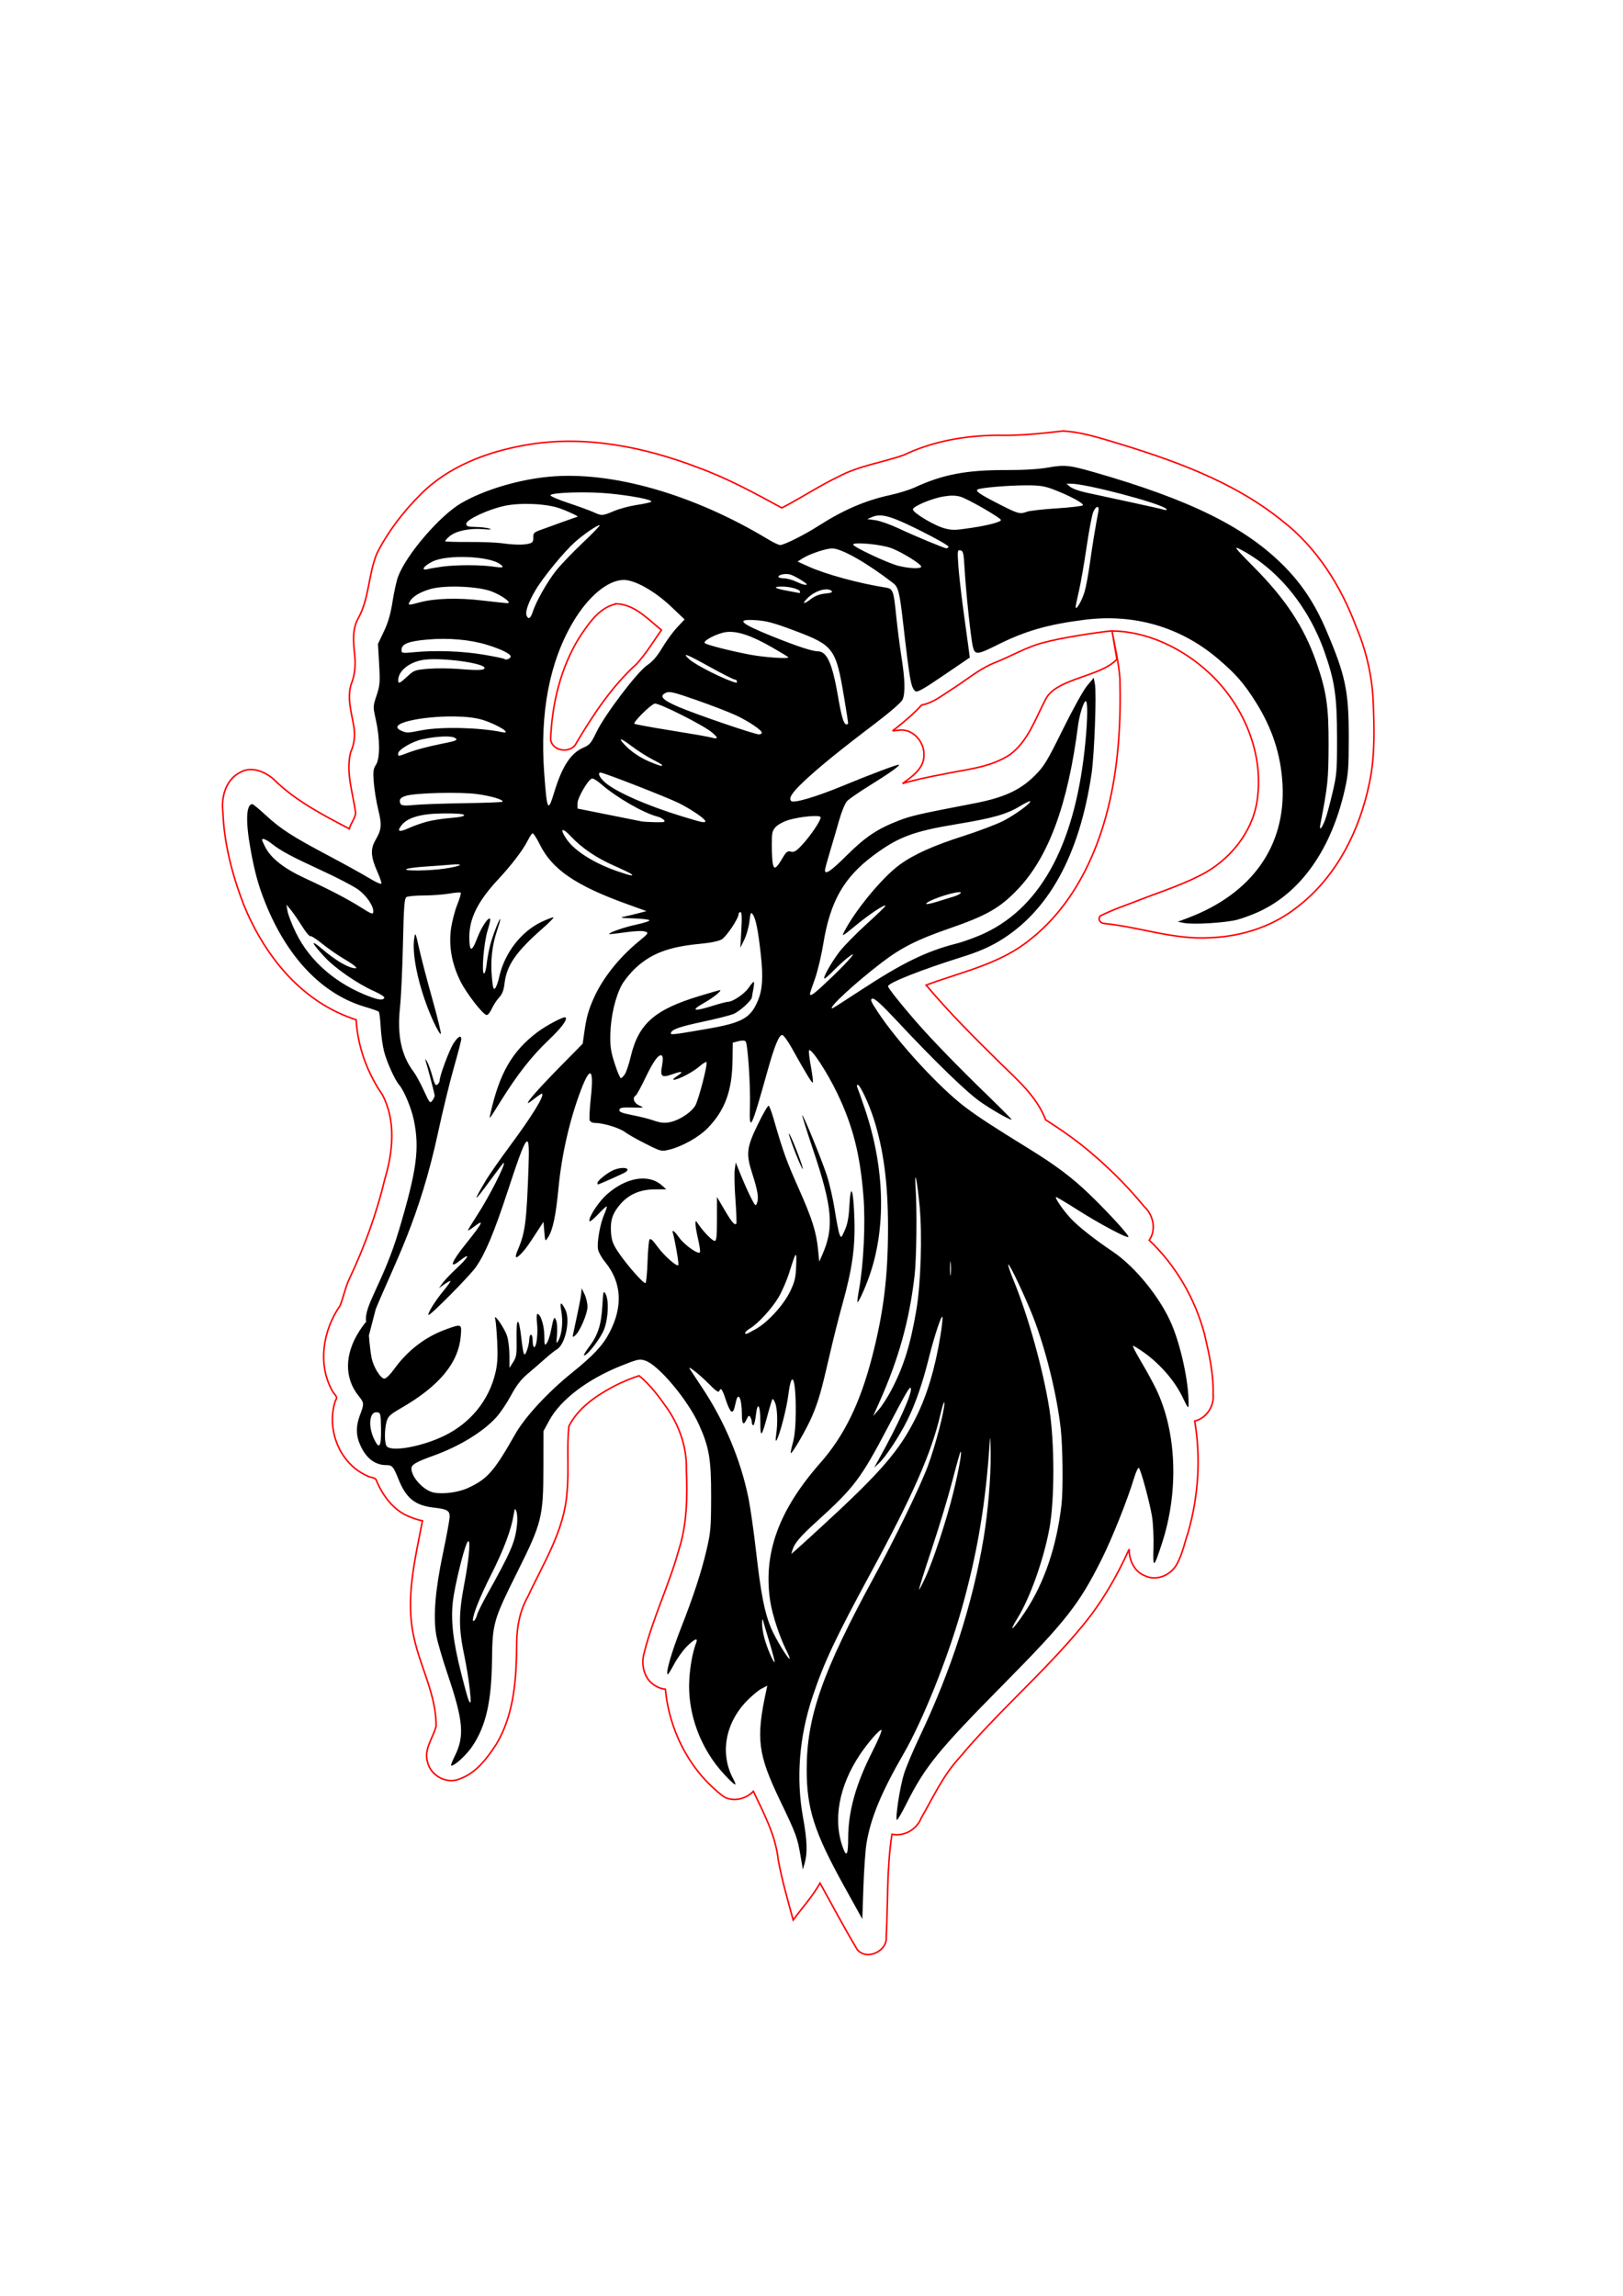 <?xml version="1.0" encoding="UTF-8" standalone="no"?>
<!-- Created with Inkscape (http://www.inkscape.org/) -->

<svg
   width="210mm"
   height="297mm"
   viewBox="0 0 210 297"
   version="1.1"
   id="svg1"
   sodipodi:docname="new_goat_v1.svg"
   inkscape:version="1.3.2 (091e20e, 2023-11-25, custom)"
   xmlns:inkscape="http://www.inkscape.org/namespaces/inkscape"
   xmlns:sodipodi="http://sodipodi.sourceforge.net/DTD/sodipodi-0.dtd"
   xmlns="http://www.w3.org/2000/svg"
   xmlns:svg="http://www.w3.org/2000/svg">
  <sodipodi:namedview
     id="namedview1"
     pagecolor="#ffffff"
     bordercolor="#000000"
     borderopacity="0.25"
     inkscape:showpageshadow="2"
     inkscape:pageopacity="0.0"
     inkscape:pagecheckerboard="0"
     inkscape:deskcolor="#d1d1d1"
     inkscape:document-units="mm"
     inkscape:zoom="2.0686841"
     inkscape:cx="575.0032"
     inkscape:cy="274.32898"
     inkscape:window-width="1920"
     inkscape:window-height="1017"
     inkscape:window-x="-8"
     inkscape:window-y="-8"
     inkscape:window-maximized="1"
     inkscape:current-layer="layer1" />
  <defs
     id="defs1" />
  <g
     inkscape:label="Calque 1"
     inkscape:groupmode="layer"
     id="layer1">
    <path
       id="path1"
       style="fill:#000000;fill-opacity:0;stroke:#ff0000;stroke-width:0.2;stroke-dasharray:none;stroke-opacity:1"
       d="m 137.523,55.758 c -2.848,0.323 -5.646,0.632 -8.522,0.552 -4.126,0.045 -8.299,0.756 -12.041,2.551 -2.815,0.992 -5.842,1.382 -8.496,2.818 -2.515,1.194 -4.83,2.762 -7.309,4.026 -3.47,-1.892 -6.952,-3.791 -10.671,-5.157 -7.111,-2.748 -14.93,-4.328 -22.526,-2.964 -4.995,0.885 -10.03,2.778 -13.632,6.476 -2.202,2.209 -4.135,4.725 -5.545,7.51 -1.14,2.722 -0.979,5.838 -2.445,8.446 -0.785,1.414 -0.606,3.053 -0.456,4.593 0.149,1.314 0.075,2.661 -0.438,3.893 -0.555,1.793 0.024,3.628 0.328,5.403 0.203,1.146 0.098,2.346 -0.399,3.401 -0.662,2.634 0.304,5.275 0.645,7.875 -0.085,0.745 -0.638,1.324 -0.82,2.041 -3.433,-1.812 -6.959,-3.612 -9.746,-6.372 -1.167,-1.05 -2.983,-1.801 -4.448,-0.888 -1.804,0.941 -2.395,3.182 -2.162,5.076 0.154,4.102 1.213,8.133 2.673,11.953 2.31,5.714 6.252,11.054 11.874,13.839 0.869,0.429 1.77,0.794 2.691,1.097 0.205,3.469 1.434,6.843 3.4,9.698 1.775,3.361 1.369,7.38 0.318,10.899 -1.077,4.503 -2.669,8.872 -4.657,13.051 -0.487,1.072 -0.702,2.258 -1.136,3.334 -2.219,3.172 -2.955,7.651 -0.956,11.108 0.193,0.353 0.739,0.701 0.373,1.125 -1.261,3.651 0.467,8.167 4.05,9.762 0.345,0.233 0.888,0.2 1.164,0.461 0.846,2.085 2.283,4.092 4.471,4.894 0.503,0.208 1.025,0.368 1.558,0.481 -0.953,4.97 -2.26,10.115 -1.087,15.167 0.838,3.82 2.883,7.403 2.852,11.386 -0.376,1.546 -1.643,3.012 -1.099,4.686 0.417,1.792 2.57,2.906 4.255,2.109 2.086,-0.769 3.465,-2.668 4.641,-4.456 2.355,-3.944 2.607,-8.675 2.63,-13.153 0.024,-2.057 0.42,-4.137 1.45,-5.938 2.023,-4.357 4.757,-8.612 5.062,-13.535 0.277,-2.828 -0.061,-5.696 0.246,-8.51 1.232,-2.419 3.608,-4 5.949,-5.227 1.01,-0.509 2.056,-0.947 3.131,-1.298 1.509,1.243 2.65,2.803 3.774,4.418 1.508,2.277 2.421,4.973 2.341,7.723 0.137,3.481 0.102,7.035 -0.974,10.384 -1.255,4.518 -3.327,8.768 -4.483,13.314 -0.45,1.558 -0.019,3.481 1.493,4.298 0.38,0.232 0.812,0.376 1.254,0.425 0.495,5.403 3.215,10.677 7.597,13.929 1.235,0.677 2.839,0.26 3.784,-0.726 1.351,2.843 2.884,5.704 3.221,8.889 0.484,2.623 1.228,5.187 1.929,7.758 1.168,-1.581 2.507,-3.048 3.475,-4.768 1.591,2.881 3.143,5.792 4.826,8.615 1.26,1.46 3.939,0.155 3.742,-1.702 0.228,-4.43 0.061,-8.881 0.74,-13.236 1.576,0.346 3.239,-0.65 3.802,-2.138 1.523,-2.626 2.793,-5.444 4.87,-7.699 5.059,-6.061 11.133,-11.187 16.126,-17.304 2.425,-2.946 4.324,-6.277 5.896,-9.743 -0.028,1.411 0.653,2.915 2.036,3.445 1.546,0.751 3.43,-0.114 4.179,-1.585 0.697,-1.321 0.974,-2.741 1.439,-4.12 1.307,-4.632 1.63,-9.565 0.825,-14.308 1.527,-0.372 2.555,-1.951 2.38,-3.495 0.067,-2.633 -0.524,-5.234 -1.121,-7.782 -1.232,-4.584 -3.696,-8.852 -7.146,-12.123 0.95,-1.347 0.524,-3.281 -0.652,-4.35 -2.43,-2.966 -5.203,-5.656 -8.199,-8.046 -1.458,-1.139 -2.989,-2.182 -4.551,-3.172 -1.129,-2.998 -3.641,-5.154 -5.872,-7.34 -3.312,-3.266 -6.601,-6.519 -9.593,-10.092 4.588,-1.716 9.619,-2.725 13.488,-5.918 5.289,-4.172 8.446,-10.489 10.042,-16.925 1.368,-5.474 1.686,-11.159 1.546,-16.783 -0.141,-2.015 -0.655,-4.213 -1.023,-6.195 4.631,0.065 9.163,2.286 12.516,5.388 4.326,3.99 7.014,10.062 6.339,15.932 -0.376,4.165 -3.125,7.817 -6.672,9.892 -2.763,1.561 -5.823,2.492 -8.766,3.649 -1.654,0.644 -3.356,1.208 -4.937,2.011 -0.365,0.416 -0.022,0.906 0.461,0.975 4.596,0.445 9.062,2.128 13.725,1.846 4.059,-0.152 8.124,-1.428 11.319,-3.987 5.059,-3.875 8.07,-9.908 9.325,-16.059 0.751,-3.559 0.623,-7.218 0.471,-10.828 -0.182,-3.209 -0.926,-6.375 -2.185,-9.332 -1.97,-5.295 -5.1,-10.28 -9.614,-13.764 -6.405,-5.165 -14.313,-7.907 -22.092,-10.252 -2.04,-0.597 -4.116,-1.234 -6.251,-1.331 z m 6.987,29.518 c -2.052,2.309 -7.972,2.454 -9.256,5.268 -1.295,2.461 -2.236,5.326 -4.543,7.053 -2.586,1.745 -5.803,1.932 -8.768,2.579 -1.74,0.326 -3.477,0.681 -5.174,1.188 1.235,-0.886 2.781,-1.941 2.783,-3.637 0.079,-1.731 -1.418,-3.509 -3.235,-3.263 -0.418,-0.001 -1.247,0.284 -0.457,-0.197 1.192,-0.947 2.38,-1.948 3.397,-3.065 1.414,-0.246 2.584,-1.195 3.771,-1.948 1.835,-1.143 3.493,-2.598 5.495,-3.449 2.278,-0.879 4.394,-2.189 6.728,-2.73 1.88,-0.525 6.649,-1.281 8.633,-1.464 z"
       sodipodi:nodetypes="ccccccccccccccccccccccccccccccccccccccccccccccccccccccccccccccccccccccccccccccccccccccccccccccccccccccccc" />
    <path
       id="path1-9"
       style="fill:#000000"
       sodipodi:type="inkscape:offset"
       inkscape:radius="0"
       inkscape:original="M 145.27344 7.1796875 C 144.26782 7.0789712 143.42533 7.1775049 142.09961 7.4121094 C 140.58429 7.6802667 138.23529 7.8204 135.40039 7.8125 C 129.11061 7.795059 125.31332 8.5208411 120.84766 10.591797 C 120.0473 10.962968 118.27018 11.510696 116.89844 11.808594 C 112.97283 12.661111 109.4672 14.176794 105.42773 16.767578 C 103.2807 18.144612 100.03639 19.760766 99.423828 19.759766 C 99.201438 19.759392 98.330811 19.343978 97.488281 18.835938 C 85.583498 11.657374 72.594115 7.9424826 62.640625 8.8691406 C 57.716615 9.3275606 52.257168 10.963585 48.617188 13.074219 C 45.219687 15.044248 39.870475 21.262794 38.546875 24.779297 C 38.298425 25.439353 37.900309 27.22789 37.662109 28.755859 C 37.350669 30.753621 36.963986 32.092558 36.285156 33.519531 L 35.339844 35.503906 L 35.523438 38.732422 C 35.687748 41.649284 35.647368 42.129479 35.117188 43.722656 C 34.532538 45.479551 34.532966 45.493994 35.009766 47.638672 C 35.672086 50.617735 35.675861 53.793496 35.019531 54.761719 C 34.596921 55.38518 34.544002 55.816878 34.669922 57.541016 C 34.751882 58.663196 35.0686 60.616954 35.375 61.884766 C 35.98778 64.420261 35.928372 65.056095 34.919922 66.802734 C 34.110112 68.205336 34.193384 69.466765 35.246094 71.8125 C 35.646454 72.70463 35.930706 73.550991 35.878906 73.693359 C 35.827096 73.835727 34.952244 73.445269 33.933594 72.824219 C 32.914954 72.203168 29.997792 70.589682 27.451172 69.240234 C 21.662469 66.172805 19.878547 65.024078 17.460938 62.800781 C 16.405308 61.829994 15.447841 61.035156 15.332031 61.035156 C 14.334561 61.035156 14.219401 63.699686 15.025391 68.175781 C 15.681891 71.821645 16.282474 74.008081 17.371094 76.728516 C 20.879014 85.494753 26.463061 91.324135 33.271484 93.328125 C 34.362894 93.649365 35.345608 93.991944 35.455078 94.089844 C 35.564548 94.187704 35.706231 95.287423 35.769531 96.533203 C 35.832811 97.778974 36.078586 99.549 36.316406 100.4668 C 36.746886 102.12807 38.042228 104.9941 38.705078 105.75 C 39.479548 106.6332 40.656824 109.4485 41.052734 111.36523 C 41.990334 115.90442 41.527264 119.33235 38.683594 128.90039 C 36.191957 137.28392 33.015645 141.01716 33.453125 143.52148 C 33.304193 143.62845 32.823477 144.27313 32.353516 145.00781 C 30.007776 148.67478 29.961059 152.44959 32.224609 155.27734 C 33.151639 156.43543 33.159773 156.54227 32.476562 158.33984 C 31.780582 160.17098 31.810512 161.67326 32.576172 163.29688 C 33.531192 165.32203 34.909273 166.33984 36.695312 166.33984 C 37.605982 166.33984 37.797377 166.56787 38.623047 168.63086 C 39.823427 171.63011 41.267763 172.77896 44.251953 173.11328 C 46.333603 173.34648 46.763672 173.5904 46.763672 174.53516 C 46.763672 174.95821 46.2803 177.60439 45.6875 180.41406 C 44.45947 186.23442 44.11133 190.49361 44.625 193.44336 C 44.79832 194.43863 45.629686 197.28906 46.472656 199.7793 C 48.933996 207.0504 49.147285 209.54343 47.578125 212.68359 C 47.153365 213.53362 46.897696 214.23047 47.009766 214.23047 C 47.593326 214.23047 49.459287 212.5011 50.404297 211.08594 C 52.544287 207.88127 53.424059 204.00885 53.505859 197.42773 C 53.579439 191.50841 53.711141 191.05719 57.613281 183.22461 C 61.447741 175.52786 61.680719 174.58232 61.699219 166.73633 L 61.712891 160.91602 L 62.619141 159.24414 C 64.419401 155.92381 68.725848 152.64898 74.111328 150.50391 C 76.749188 149.45323 77.021261 149.39565 77.931641 149.69336 C 80.026361 150.37837 84.694676 155.93886 86.478516 159.87305 C 88.111146 163.47374 88.436628 165.40266 88.423828 171.36719 C 88.413168 176.34265 88.352428 177.0493 87.679688 179.91797 C 86.870898 183.36678 85.584831 187.29691 83.681641 192.13672 C 82.088101 196.18908 81.092357 199.67773 81.529297 199.67773 C 81.600117 199.67773 82.047254 198.95029 82.521484 198.06055 C 82.995714 197.1708 83.889486 195.91947 84.509766 195.28125 C 85.677896 194.07934 86.382483 193.76361 86.064453 194.58398 C 85.500103 196.03975 85.078682 198.26008 84.945312 200.48047 C 84.619543 205.9038 86.737706 211.60736 90.597656 215.70117 C 92.332296 217.5409 92.670456 217.68384 91.910156 216.25391 C 89.805366 212.29535 90.679017 207.423 94.125 203.89453 C 94.92536 203.07501 95.984446 202.19462 96.478516 201.93945 L 97.376953 201.47656 L 97.185547 202.36328 C 95.552607 209.94923 95.864049 212.38863 99.410156 219.78516 C 102.00775 225.20326 102.15975 225.61196 102.67969 228.64844 L 103.04102 230.76562 L 103.34375 229.70703 C 103.79384 228.13356 103.71689 226.0412 103.07812 222.53125 C 101.93117 216.22878 102.44938 209.62018 104.5957 203.20508 C 106.42945 197.7242 108.23589 193.88989 113.91406 183.41602 C 120.55959 171.15778 123.54041 164.37204 124.95898 158.26953 C 125.30258 156.7914 125.5815 155.99056 125.5918 156.45312 C 125.61943 157.69085 124.14023 163.30493 122.93555 166.53711 C 121.72824 169.77635 117.76121 177.9512 114.36328 184.19922 C 106.13862 199.32252 103.65039 206.43723 103.65039 214.83008 C 103.65039 221.07764 104.85017 224.82076 109.60352 233.40234 L 112.51367 238.65625 L 112.6875 233.5957 C 112.78274 230.81186 113.0036 227.66693 113.17969 226.60742 C 113.85986 222.51497 115.52719 218.49541 119.13281 212.25 C 122.08536 207.13581 126.00614 197.40417 128.21289 189.71289 C 130.82415 180.61174 132.22285 172.30513 132.8418 162.23828 C 132.8865 161.51067 132.9434 162.52375 132.9668 164.48828 C 133.01086 168.19438 132.53981 173.8213 131.83203 178.04883 C 130.08227 188.49987 126.66733 199.07134 121.60156 209.71289 C 120.60213 211.81237 119.49981 214.43122 119.15234 215.5332 C 118.51817 217.5444 117.73903 222.58669 118.01953 222.86719 C 118.10197 222.94964 118.78638 221.78503 119.54102 220.28125 C 122.5118 214.36127 124.58619 211.81268 135.00586 201.26562 C 144.9938 191.15558 147.06812 188.51197 150.67773 181.28906 C 152.32377 177.99529 154.77019 171.86731 155.7832 168.50195 C 156.10422 167.43547 156.46502 166.66065 156.58398 166.78125 C 156.91566 167.11747 158.32458 172.33963 158.68164 174.55469 C 158.85638 175.63892 158.9586 177.86003 158.9082 179.49023 C 158.80289 182.90013 158.94679 182.82668 160.26367 178.79688 C 162.96032 170.54481 162.61719 161.1233 159.36914 154.30078 C 158.88418 153.28213 157.81723 151.32713 157 149.95508 C 156.18278 148.58303 155.56851 147.40805 155.63281 147.34375 C 155.69714 147.27942 156.51442 147.77239 157.44922 148.43945 C 159.9486 150.22297 162.2513 152.87106 163.46289 155.35352 C 164.49862 157.4765 164.49995 157.47535 164.50195 156.41016 C 164.50974 153.0879 163.32399 147.54436 161.84766 143.99805 C 160.0948 139.78748 156.03434 134.7536 152.43555 132.33203 C 149.49843 130.3557 146.90875 128.31068 145.71094 127.01953 C 144.53022 125.7468 143.18475 123.79591 143.37305 123.62891 C 143.42603 123.58193 144.95833 124.49039 146.77734 125.64844 C 150.27145 127.87292 154.67421 130.22033 154.91016 129.98438 C 155.10373 129.7908 151.86707 126.24299 148.72461 123.20312 C 146.01179 120.57888 143.38146 118.59578 139.10547 115.95508 C 133.2339 112.32901 131.17482 110.98857 129.05469 109.41016 C 124.92407 106.33496 118.16309 98.995036 114.96094 94.109375 C 113.83485 92.391245 113.72433 92.110938 114.14453 92.023438 C 114.49051 91.951428 115.61594 92.977273 118.0625 95.595703 C 123.98015 101.92907 129.10225 106.89812 131.29883 108.43555 C 133.15457 109.7344 135.90529 111.30664 136.32031 111.30664 C 136.39905 111.30664 134.77943 109.66889 132.7207 107.66797 C 127.52332 102.61653 123.67548 98.653429 121.07617 95.673828 C 118.68373 92.931368 116.61523 90.325244 116.61523 90.052734 C 116.61523 89.512094 121.88833 87.425215 128.43945 85.373047 C 130.84402 84.619805 132.6469 83.853556 134.23438 82.910156 C 142.14719 78.207772 147.11767 69.226331 149.05078 56.140625 C 149.49573 53.128682 149.85843 43.372381 149.58008 41.888672 L 149.39453 40.904297 L 148.33594 42.171875 C 147.74249 42.882265 146.04215 45.943 144.4707 49.128906 C 141.95129 54.236668 141.49496 54.988005 140.00195 56.482422 C 137.687 58.799554 135.06675 60.000089 130.35352 60.90625 C 121.54035 62.60066 120.32714 62.878617 118.33398 63.648438 C 114.91369 64.969458 113.00784 66.242399 110.06445 69.171875 C 107.52579 71.698526 106.55745 72.357439 106.56445 71.552734 C 106.56611 71.370833 106.92831 70.03138 107.36914 68.576172 C 107.80996 67.120963 108.4728 64.858516 108.8418 63.548828 C 109.2108 62.239141 109.76964 60.890527 110.08594 60.550781 C 110.40224 60.211035 112.03159 59.087085 113.70508 58.052734 C 116.73146 56.182192 118.52002 54.914544 118.35938 54.753906 C 118.23522 54.629742 113.85908 56.272022 109.39648 58.119141 C 105.16237 59.871682 101.58229 60.926034 101.19141 60.535156 C 100.74005 60.083792 101.28939 59.230626 103.19727 57.419922 C 105.4525 55.279551 108.86964 52.501123 114.49805 48.230469 C 116.84046 46.453126 118.73588 44.815819 118.91797 44.412109 C 119.37973 43.388335 119.33104 41.233941 118.76172 37.619141 C 118.4867 35.872891 118.11108 32.957683 117.92773 31.138672 C 117.50194 26.914461 117.42327 26.708028 116.16406 26.511719 C 111.99061 25.861085 106.66308 24.406123 103.94531 23.173828 L 102.20117 22.382812 L 103.01758 21.865234 C 104.13331 21.1588 106.73024 20.290762 107.72656 20.291016 C 109.21648 20.291396 113.32439 22.631809 117.45703 25.835938 C 118.2485 26.449587 118.4604 27.291716 118.99414 31.931641 C 120.08573 41.421071 120.26928 42.452988 120.95898 43.025391 C 121.2563 43.272146 122.15968 42.769484 125.48633 40.503906 L 129.64453 37.671875 L 129.48633 36.455078 C 129.39987 35.785745 129.03299 33.095937 128.66992 30.476562 C 128.30685 27.857188 127.92742 24.541124 127.82812 23.107422 C 127.65717 20.639117 127.67438 20.504843 128.15039 20.595703 C 128.5936 20.680301 128.6718 21.019945 128.8125 23.466797 C 129.03061 27.26007 129.82624 34.754811 130.13867 35.966797 C 130.47811 37.283551 130.84957 37.255236 134.01562 35.669922 C 138.48562 33.431694 142.0542 32.403385 147.93164 31.658203 C 155.79156 30.661669 163.14005 32.781239 169.04492 37.748047 C 171.95948 40.199593 173.31601 41.744311 175.22266 44.78125 C 177.86188 48.985051 179.21791 53.151823 179.47656 57.861328 C 180.01625 67.688011 174.61488 75.309299 164.375 79.169922 L 162.78516 79.769531 L 163.80859 79.962891 C 165.32087 80.248911 170.48524 79.927614 172.31055 79.433594 C 173.18367 79.197283 174.71144 78.62956 175.70703 78.171875 C 182.43809 75.077515 187.28439 68.172273 189.41992 58.632812 C 189.95951 56.222366 190.03614 55.178787 190.03516 50.320312 C 190.03368 42.947197 189.50811 40.473346 186.40234 33.222656 C 184.66931 29.176759 182.60293 26.029021 179.82031 23.201172 C 173.65762 16.938299 164.7695 12.535138 149.42383 8.1445312 C 147.44824 7.5792876 146.27905 7.2804038 145.27344 7.1796875 z M 145.71875 9.9804688 C 148.06574 9.9493968 159.93875 13.067393 160.91992 13.972656 C 161.17439 14.207446 160.93701 14.254094 160.40234 14.074219 C 160.16953 13.995895 153.6687 12.571372 148.16797 11.394531 C 147.11407 11.169056 145.98284 10.760382 145.6543 10.486328 L 145.05664 9.9882812 L 145.71875 9.9804688 z M 138.63477 10.242188 C 140.70819 10.236412 141.5312 10.356994 142.87109 10.861328 C 145.4676 11.838653 147.93074 13.157153 147.66211 13.425781 C 147.53078 13.557109 145.64146 13.777926 143.46289 13.916016 C 141.28432 14.054106 139.16551 14.29323 138.75586 14.449219 C 137.65258 14.869328 137.36318 14.793582 134.45312 13.3125 C 131.28987 11.702554 130.48316 11.157328 130.89258 10.904297 C 131.33984 10.627876 135.74686 10.250187 138.63477 10.242188 z M 66.380859 11.382812 C 68.234946 11.333299 70.461132 11.378229 72.164062 11.541016 C 75.812582 11.889784 79.219994 12.562104 78.871094 12.865234 C 78.747744 12.972401 77.725106 13.19824 76.597656 13.365234 C 75.470206 13.532228 73.835867 13.968197 72.966797 14.333984 C 71.094717 15.121934 71.014421 15.124628 69.650391 14.505859 C 69.068311 14.241806 67.24367 13.576758 65.59375 13.027344 C 63.81435 12.43481 62.690671 11.932372 62.832031 11.791016 C 63.046006 11.577038 64.526773 11.432326 66.380859 11.382812 z M 125.44336 12.023438 C 126.59628 11.830967 127.37566 11.838148 128.13867 12.048828 C 129.27063 12.361386 134.60547 15.433953 134.60547 15.773438 C 134.60547 16.076321 132.63505 16.601891 129.98242 17.005859 C 127.36245 17.404852 126.9169 17.41811 125.74219 17.130859 C 124.1196 16.734086 120.58398 14.637237 120.58398 14.072266 C 120.58398 13.594725 123.56911 12.336331 125.44336 12.023438 z M 60.048828 13.222656 C 61.654911 13.292844 63.209169 13.52369 64.261719 13.894531 C 65.654329 14.385186 67.433099 15.226156 67.136719 15.253906 C 67.063959 15.260718 65.992789 15.633081 64.755859 16.082031 C 63.518929 16.53098 61.957196 17.096602 61.285156 17.337891 C 60.194966 17.729307 60.06585 17.860511 60.09375 18.552734 C 60.11849 19.166479 59.988094 19.367311 59.464844 19.517578 C 58.608734 19.76344 57.084849 19.746203 55.099609 19.46875 C 54.226479 19.346724 51.867612 19.257018 49.857422 19.267578 C 47.847232 19.278138 46.143819 19.229786 46.074219 19.160156 C 46.004589 19.090529 46.30875 18.728712 46.75 18.357422 C 47.76562 17.502835 49.945179 17.042835 52.105469 17.226562 C 53.234939 17.322617 53.562294 17.294143 53.115234 17.136719 C 52.751434 17.00861 51.768391 16.891453 50.931641 16.876953 C 49.639631 16.854555 49.410156 16.777244 49.410156 16.363281 C 49.410156 15.704516 52.923651 14.064652 55.519531 13.511719 C 56.784961 13.242177 58.442746 13.152468 60.048828 13.222656 z M 149.95898 13.685547 C 150.13666 13.657324 150.23557 13.889104 150.13672 14.402344 C 149.66454 16.853892 149.14551 20.024771 148.7832 22.671875 C 148.55415 24.345365 148.17904 26.371977 147.94922 27.175781 C 147.55613 28.550625 146.53038 30.312986 146.51758 29.636719 C 146.51434 29.466308 146.74478 28.335084 147.0293 27.123047 C 147.31382 25.911011 147.86112 22.777578 148.24609 20.158203 C 148.63106 17.538827 149.10652 15.008099 149.30273 14.535156 C 149.52371 14.002518 149.78131 13.71377 149.95898 13.685547 z M 115.24805 15.035156 C 116.50084 15.008342 118.22811 15.692971 121.8418 17.496094 C 124.36127 18.753238 126.35192 19.897541 126.26562 20.037109 C 126.17936 20.176677 126.02633 20.287103 125.92578 20.283203 C 125.57715 20.269571 120.70342 18.237345 118.33398 17.117188 C 117.02429 16.498031 115.35847 15.905891 114.63086 15.802734 L 113.30664 15.615234 L 114.10156 15.283203 C 114.4663 15.130824 114.83045 15.044094 115.24805 15.035156 z M 70.679688 16.585938 C 70.824468 16.585937 69.619533 17.837173 68.001953 19.367188 C 66.384363 20.897199 64.463272 22.90184 63.732422 23.820312 C 62.317422 25.598567 60.519533 28.773372 60.001953 30.410156 C 59.671043 31.456596 59.290118 31.681295 59.023438 30.986328 C 58.785967 30.367504 59.324369 28.836346 60.449219 26.9375 C 61.678929 24.861653 64.997049 20.823 66.755859 19.259766 C 68.162989 18.009104 70.251728 16.585938 70.679688 16.585938 z M 113.52344 19.566406 C 114.85563 19.692345 116.38643 19.952908 117.18164 20.259766 C 118.89203 20.919774 121.90625 22.792818 121.90625 23.195312 C 121.90625 23.579069 119.91578 23.499377 118.20117 23.046875 C 116.47349 22.590921 111.05859 20.039479 111.05859 19.681641 C 111.05859 19.449958 112.19124 19.440467 113.52344 19.566406 z M 172.13672 20.199219 C 172.18114 20.171964 172.3255 20.227749 172.55078 20.341797 C 178.57276 23.390325 183.57652 29.429994 186.16797 36.777344 C 187.79155 41.380574 188.15802 43.855585 188.16602 50.320312 C 188.17316 55.802249 188.12945 56.325022 187.42383 59.3125 C 187.01174 61.057192 186.49069 62.963233 186.26562 63.546875 C 185.69844 65.017808 185.29046 65.37903 185.51562 64.210938 C 186.70032 58.065261 186.80001 57.094364 186.82031 51.642578 C 186.84326 45.474275 186.47852 43.016133 184.85156 38.363281 C 182.91817 32.834125 179.98425 28.374417 174.93164 23.283203 C 172.76759 21.102617 172.00346 20.280984 172.13672 20.199219 z M 49.664062 21.675781 C 51.843494 21.763779 53.945188 22.156702 54.814453 22.810547 C 55.535843 23.353162 55.305051 23.427473 53.644531 23.185547 C 51.697391 22.901854 47.826041 22.900667 45.707031 23.181641 C 44.761151 23.307063 43.657679 23.495322 43.255859 23.599609 C 42.080659 23.904609 42.624228 23.06659 44.048828 22.376953 C 45.228588 21.805841 47.484631 21.587784 49.664062 21.675781 z M 99.798828 24.429688 C 100.16931 24.355731 100.63357 24.348432 101.01172 24.445312 C 101.62908 24.603479 103.65039 25.80477 103.65039 26.013672 C 103.65039 26.227839 102.93246 26.040925 101.92969 25.566406 C 101.3476 25.29096 100.48466 25.062394 100.01172 25.058594 C 99.538767 25.054778 99.152344 24.946151 99.152344 24.816406 C 99.152344 24.64404 99.42835 24.503644 99.798828 24.429688 z M 74.523438 25.316406 C 76.290317 25.316406 79.461174 27.107 82.052734 29.566406 L 84.201172 31.605469 L 82.996094 32.892578 C 82.333304 33.601152 81.272532 35.054149 80.638672 36.121094 C 79.830902 37.480771 79.114101 38.311248 78.244141 38.898438 C 76.655121 39.970962 71.500196 46.762762 70.160156 49.548828 C 69.313956 51.308152 69.060567 51.612081 68.091797 52.027344 C 66.064727 52.896246 64.684388 55.002215 63.423828 59.152344 C 62.426798 62.434842 62.272921 62.14096 61.832031 56.117188 C 61.126101 46.472425 62.659699 38.413212 66.412109 32.050781 C 68.843339 27.92847 71.989667 25.316406 74.523438 25.316406 z M 99.730469 26.375 C 101.04207 26.375 102.5918 26.819651 102.5918 27.195312 C 102.5918 27.326593 102.56179 27.422153 102.52539 27.408203 C 102.48901 27.39425 101.65988 27.240503 100.68359 27.066406 C 98.532032 26.682727 98.108762 26.375 99.730469 26.375 z M 48.621094 26.400391 C 50.509477 26.474885 52.385324 26.736688 53.458984 27.152344 C 55.127814 27.798415 56.756285 28.998932 55.984375 29.013672 C 55.743555 29.01827 53.957615 28.831683 52.015625 28.599609 C 48.111405 28.133042 44.407063 28.238609 42.001953 28.886719 C 40.138173 29.388955 40.077647 29.385739 40.404297 28.775391 C 40.832337 27.975589 42.009062 27.259487 43.701172 26.767578 C 44.831847 26.438881 46.73271 26.325896 48.621094 26.400391 z M 105.84766 26.976562 C 106.60692 26.739647 107.30355 26.74887 107.64844 27.09375 C 107.83184 27.277157 107.50045 27.403221 106.61523 27.488281 C 105.75433 27.571002 105.00068 27.851094 104.39062 28.316406 C 103.2142 29.21371 102.83943 29.222953 103.66992 28.333984 C 104.26658 27.695314 105.08839 27.213478 105.84766 26.976562 z M 95.646484 31.734375 C 97.283764 31.848513 98.522333 32.188572 101.79688 33.423828 C 107.96104 35.749131 108.3167 36.230741 109.61523 44.019531 C 109.97206 46.159795 110.26367 48.006294 110.26367 48.123047 C 110.26367 48.239794 110.14326 48.335938 109.99414 48.335938 C 109.56739 48.335938 109.20079 47.12096 108.64062 43.837891 C 107.75576 38.651797 106.88367 36.696206 105.44922 36.691406 C 104.56436 36.688464 102.13119 35.89158 98.275391 34.341797 C 92.943638 32.19878 92.234961 31.496551 95.646484 31.734375 z M 90.857422 33.621094 C 92.610882 33.42377 94.80694 34.155897 98.09375 36.033203 C 99.548417 36.864059 100.74023 37.591077 100.74023 37.648438 C 100.74023 37.918275 96.903817 37.651992 94.654297 37.226562 C 91.478684 36.62599 87.711689 35.664701 87.417969 35.378906 C 87.047479 35.018408 89.477992 33.776328 90.857422 33.621094 z M 43.246094 34.8125 C 46.601494 34.520497 50.038824 34.827777 52.746094 35.662109 C 55.082254 36.382071 56.616552 37.165487 56.482422 37.568359 C 56.369712 37.906897 55.693144 38.126739 55.464844 37.898438 C 55.389064 37.822666 53.921315 37.520302 52.203125 37.226562 C 48.886015 36.659476 44.518668 36.500188 41.142578 36.824219 C 39.174958 37.013065 39.091797 36.998538 39.091797 36.466797 C 39.091797 35.513589 40.181134 35.079228 43.246094 34.8125 z M 84.681641 37.341797 C 85.169839 37.520882 86.269436 38.094505 88.097656 39.107422 C 90.166906 40.253881 92.012899 41.191406 92.199219 41.191406 C 92.385539 41.191406 92.537109 41.31151 92.537109 41.457031 C 92.537109 41.602552 92.507103 41.714631 92.470703 41.707031 C 90.942163 41.388458 85.973287 38.909833 84.929688 37.945312 C 84.315632 37.377786 84.193442 37.162711 84.681641 37.341797 z M 42.685547 38.035156 C 45.535757 37.648375 52.320312 38.570182 52.320312 39.34375 C 52.320312 39.708418 51.300837 39.751778 48.373047 39.511719 C 46.856937 39.387409 44.608523 39.368115 43.376953 39.470703 C 41.251563 39.647748 41.081881 39.710211 40.019531 40.689453 C 38.787581 41.825027 38.5625 41.920455 38.5625 41.310547 C 38.5625 39.796852 40.387297 38.347036 42.685547 38.035156 z M 81.244141 43.283203 C 81.798421 43.030659 82.537059 43.211672 86.224609 44.505859 C 88.605599 45.341495 91.385647 46.417082 92.404297 46.896484 C 94.43521 47.852289 96.505859 49.247223 96.505859 49.660156 C 96.505859 49.804764 96.297629 49.923075 96.042969 49.921875 C 95.317979 49.918343 85.792014 46.656146 83.146484 45.505859 C 80.613144 44.404359 80.099061 43.804937 81.244141 43.283203 z M 148.12109 44.630859 C 148.4404 44.630859 148.42992 47.22675 148.0957 50.849609 C 146.61403 66.910525 141.24944 77.20327 132.0918 81.560547 C 130.78212 82.183707 128.71581 82.945534 127.5 83.253906 C 122.7207 84.466103 118.86632 86.351744 112.16797 90.748047 C 109.79468 92.305695 107.79857 93.580078 107.73438 93.580078 C 106.98492 93.580078 111.20905 89.661556 115.55664 86.322266 C 118.68186 83.921851 121.24282 82.622864 126.29492 80.876953 C 132.35447 78.78288 134.44365 77.589065 137.29883 74.595703 C 142.21584 69.440727 145.29299 61.06784 146.90039 48.46875 C 147.1139 46.79519 147.80219 44.630859 148.12109 44.630859 z M 79.441406 45.017578 C 80.078186 44.871509 87.213099 48.46584 88.568359 49.615234 C 89.637239 50.521746 89.584388 50.733076 88.367188 50.404297 C 87.892047 50.275956 84.996867 49.771127 81.935547 49.283203 C 78.874217 48.795279 76.294172 48.319592 76.201172 48.226562 C 75.959042 47.984434 78.808276 45.162807 79.441406 45.017578 z M 47.587891 47.066406 C 49.316309 47.092665 50.940571 47.264734 52.087891 47.632812 C 54.522801 48.41397 56.875616 49.933619 55.066406 49.556641 C 51.528806 48.819521 45.408209 48.677564 42.355469 49.261719 C 40.016189 49.709349 39.967807 49.712108 39.185547 49.396484 C 36.270357 48.220273 42.402636 46.987631 47.587891 47.066406 z M 45.714844 50.261719 C 46.666659 50.225663 47.384291 50.306736 47.660156 50.515625 C 48.110466 50.856605 47.869368 50.950071 45.148438 51.492188 C 43.493278 51.82196 41.379222 52.379199 40.451172 52.728516 C 38.454522 53.480055 38.5625 53.466805 38.5625 52.960938 C 38.5625 52.372871 40.781995 51.060712 42.359375 50.716797 C 43.57691 50.451337 44.763029 50.297774 45.714844 50.261719 z M 74.113281 50.726562 C 74.319834 50.771883 74.885477 51.130219 75.763672 51.794922 C 76.724382 52.522084 78.212013 53.472983 79.070312 53.90625 C 79.928612 54.339517 80.630859 54.751596 80.630859 54.822266 C 80.630859 55.048657 80.267101 54.952084 78.707031 54.310547 C 77.136341 53.664643 75.655838 52.663752 74.611328 51.542969 C 74.058363 50.949626 73.906729 50.681242 74.113281 50.726562 z M 70.820312 56.007812 C 71.314223 56.007813 81.369124 59.927813 83.240234 60.849609 C 85.176324 61.803409 87.486553 63.374835 87.501953 63.748047 C 87.515373 64.073667 86.996691 63.966228 83.806641 62.990234 C 78.215091 61.279506 73.242405 59.088394 71.515625 57.572266 C 70.630435 56.79506 70.280743 56.007812 70.820312 56.007812 z M 69.417969 56.958984 C 69.597689 56.89002 70.259552 57.283663 70.888672 57.833984 C 73.320822 59.961504 77.664174 62.465116 79.896484 63.025391 C 80.288334 63.123739 80.748659 63.372168 80.917969 63.576172 C 81.176919 63.888195 80.957382 63.941836 79.539062 63.916016 C 78.611733 63.899136 77.615259 63.83852 77.324219 63.78125 C 77.033179 63.723977 74.622547 63.241361 71.966797 62.708984 L 67.136719 61.740234 L 67.136719 60.896484 C 67.136719 60.034409 68.775869 57.205381 69.417969 56.958984 z M 45.025391 59.257812 C 47.318127 59.202496 49.759091 59.251431 51.113281 59.431641 C 53.384781 59.73392 55.465865 60.360311 55.171875 60.654297 C 55.094225 60.73195 52.306566 60.837902 48.978516 60.888672 C 45.650466 60.93944 42.094822 61.065901 41.076172 61.169922 C 39.150192 61.366597 38.826172 61.266233 38.826172 60.474609 C 38.826172 60.157981 39.153669 59.903364 39.818359 59.703125 C 40.586544 59.471709 42.732654 59.313129 45.025391 59.257812 z M 139.25977 60.574219 C 139.49762 60.812076 136.915 62.708458 135.01172 63.693359 C 133.94879 64.243403 131.01146 65.355232 128.48438 66.164062 C 123.7728 67.672074 120.66566 69.078063 118.44922 70.705078 C 115.69019 72.730394 111.42249 77.891858 109.61523 81.386719 C 109.1974 82.194705 109.36671 82.10209 111.44336 80.390625 C 113.66754 78.557576 116.00106 77.00302 116.21289 77.214844 C 116.27035 77.272302 114.90782 78.596568 113.18359 80.15625 C 111.45935 81.715932 109.48968 83.7359 108.80664 84.644531 C 107.47774 86.412367 106.14773 88.816406 106.5 88.816406 C 106.61767 88.816406 107.24577 88.272286 107.89453 87.605469 C 108.54329 86.938652 109.53757 86.021211 110.10352 85.568359 C 112.04998 84.010875 110.67305 85.712538 107.61328 88.644531 C 104.8804 91.263279 104.17969 91.793027 104.17969 91.248047 C 104.17969 91.130377 104.52788 90.081226 104.95312 88.916016 C 105.37837 87.750804 105.98828 85.1991 106.30859 83.244141 C 107.41351 76.500336 109.58116 72.702617 114.3457 69.169922 C 118.27511 66.256442 120.67469 65.360005 127.58984 64.21875 C 133.30891 63.274893 135.52168 62.648321 137.59961 61.386719 C 138.44584 60.872936 139.19277 60.507249 139.25977 60.574219 z M 45.814453 62.513672 C 47.886853 62.498715 48.999253 62.589966 49.064453 62.78125 C 49.128563 62.969196 48.389006 63.129785 46.972656 63.234375 C 45.767296 63.323384 44.066489 63.585562 43.193359 63.816406 C 42.320239 64.047251 40.981873 64.519583 40.220703 64.867188 C 38.680983 65.570331 38.300953 65.408426 39.101562 64.390625 C 40.077932 63.149361 42.260283 62.539322 45.814453 62.513672 z M 103.92578 62.988281 C 104.93949 62.893742 105.74921 62.911579 105.85938 63.089844 C 106.0649 63.422393 104.31888 66.046482 102.85156 67.609375 C 101.98209 68.535488 101.64915 68.728222 101.13672 68.599609 C 100.59487 68.463613 100.39844 68.612895 99.814453 69.609375 C 98.800593 71.339407 98.461566 71.540265 98.259766 70.53125 C 98.168356 70.074163 98.09375 68.720924 98.09375 67.523438 C 98.09375 65.595855 98.166042 65.268725 98.724609 64.666016 C 99.071609 64.29159 99.991659 63.795453 100.76953 63.564453 C 101.69507 63.2896 102.91208 63.082821 103.92578 62.988281 z M 64.763672 65.185547 C 64.888808 65.084131 65.328112 65.373919 66.013672 66.107422 C 67.793022 68.011204 70.122081 69.595437 72.994141 70.857422 C 74.357321 71.456408 75.584406 72.051627 75.722656 72.179688 C 76.124926 72.55232 75.628576 72.453324 73.535156 71.740234 C 69.819356 70.474505 66.669218 68.490074 65.392578 66.611328 C 64.827693 65.780026 64.638536 65.286963 64.763672 65.185547 z M 59.953125 65.691406 C 60.080515 65.612671 60.620584 66.42795 61.152344 67.503906 C 63.093554 71.431666 66.865989 74.010857 74.943359 76.931641 L 78.119141 78.080078 L 76.927734 78.398438 C 76.272894 78.573686 75.259824 78.815717 74.677734 78.9375 C 73.763354 79.128805 73.94436 79.169468 76 79.236328 C 77.30859 79.278888 78.474937 79.410484 78.591797 79.527344 C 78.708657 79.644203 77.816545 79.949285 76.609375 80.205078 C 74.668525 80.616332 72.166016 81.478461 72.166016 81.736328 C 72.166016 81.787502 73.30065 81.665968 74.6875 81.466797 C 76.20525 81.24883 77.47324 81.194205 77.875 81.328125 C 78.52566 81.54501 78.497906 81.586018 76.785156 83 C 73.752296 85.503811 71.173169 88.752219 69.787109 91.810547 C 68.896739 93.775127 68.56003 94.969872 68.21875 97.382812 L 67.962891 99.201172 L 64.162109 103.07031 C 60.837049 106.45696 58.913527 108.66016 59.279297 108.66016 C 59.341957 108.66016 59.842831 108.30172 60.394531 107.86328 C 60.946241 107.42483 61.4442 107.11217 61.5 107.16797 C 61.86279 107.53076 59.908284 110.70572 56.427734 115.4082 C 54.812124 117.59101 53.065572 120.08976 52.544922 120.96289 C 50.353532 124.63782 50.562094 124.63782 53.240234 120.96289 C 54.353764 119.43492 55.311388 118.18555 55.367188 118.18555 C 55.806317 118.18555 53.085766 123.55238 51.103516 126.5957 C 50.318286 127.80125 49.675781 128.85641 49.675781 128.94141 C 49.675781 129.02644 50.084374 128.78538 50.583984 128.4043 C 52.397354 127.02118 52.098597 127.66107 49.304688 131.13867 C 47.018568 133.98423 46.589284 135.19369 48.365234 133.78711 C 50.136804 132.384 49.868644 133.13082 47.964844 134.9043 C 46.986744 135.81545 45.931261 136.91909 45.619141 137.35742 L 45.052734 138.1543 L 45.923828 137.5332 C 46.403178 137.19187 46.840231 136.95742 46.894531 137.01172 C 46.948821 137.06601 46.459291 137.75313 45.806641 138.53906 C 44.489431 140.12524 43.188948 142.21434 43.392578 142.41797 C 43.603768 142.62916 50.014076 136.15105 50.972656 134.75781 C 52.468066 132.58429 53.851667 129.27899 55.992188 122.75781 C 59.138167 113.17346 59.550254 112.6831 59.333984 118.78125 C 59.021514 127.592 58.803315 129.29926 57.640625 132.01172 C 57.034955 133.42469 57.263641 133.61732 58.269531 132.53906 C 58.921621 131.84005 59.235636 131.39857 60.941406 128.76953 L 61.714844 127.57812 L 61.845703 129.16602 C 61.977753 130.75056 61.980385 130.75203 62.421875 130.0918 C 63.185735 128.94949 63.678801 126.66063 64.087891 122.35938 C 64.608641 116.88413 65.886431 111.29113 67.707031 106.52344 C 69.188821 102.64299 69.765436 103.144 69.253906 107.86719 C 69.067166 109.58812 68.987572 111.18507 69.076172 111.41602 C 69.170642 111.6622 69.546735 111.83594 69.984375 111.83594 C 71.254155 111.83594 73.823035 112.62013 74.671875 113.26758 C 75.116465 113.60668 76.608258 114.45047 77.986328 115.14258 C 80.484658 116.39732 80.495579 116.39977 81.818359 116.07031 C 83.828839 115.56957 86.474577 114.08531 87.841797 112.68945 C 90.622337 109.85068 91.777644 106.71974 91.839844 101.85742 L 91.876953 99.037109 L 92.771484 98.804688 C 93.306694 98.666067 93.767533 98.671839 93.914062 98.818359 C 94.266716 99.171019 94.715078 105.87336 94.611328 109.24414 C 94.479878 113.51481 94.828596 112.8033 97.416016 103.5293 C 98.520473 99.57061 99.238763 97.8125 99.751953 97.8125 C 99.952463 97.8125 100.6324 98.735491 101.26172 99.863281 C 103.5952 104.04504 104.49592 105.52361 104.63086 105.38867 C 104.70704 105.31249 104.56896 104.15985 104.32422 102.82812 C 104.07951 101.49638 103.94705 100.33811 104.03125 100.25391 C 104.39556 99.889589 106.92829 103.75591 108.55859 107.16797 C 111.02984 112.34006 112.1794 116.88803 112.70508 123.5625 C 113.03744 127.78237 112.73089 134.27508 112.00977 138.29492 C 111.81401 139.38632 111.68988 140.32059 111.73438 140.37109 C 111.87497 140.53056 112.81921 138.50096 113.5625 136.44141 C 116.35672 128.69911 116.12957 119.06521 112.93164 109.58594 C 112.39162 107.9852 111.85554 106.46755 111.74023 106.21289 C 111.61942 105.9461 111.63928 105.75 111.78711 105.75 C 112.1582 105.75 113.55369 108.71347 114.33984 111.17383 C 115.91072 116.09006 116.61523 121.45493 116.61523 128.49023 C 116.61523 136.25329 115.91747 141.95831 114.10938 148.98242 C 112.19189 156.4314 109.656 161.64279 105.83008 165.99023 C 99.157996 173.5718 96.672565 180.468 97.859375 188.11719 C 98.180115 190.18443 99.359343 193.76273 100.39062 195.80078 C 100.74772 196.50647 100.99571 197.12929 100.94141 197.18359 C 100.74712 197.37788 98.66889 193.95595 97.970703 192.29297 C 96.949133 189.85975 96.361049 186.8566 95.599609 180.17578 C 95.231269 176.94395 94.68006 173.07376 94.375 171.57617 C 93.138387 165.50525 90.562534 159.36136 87.021484 154.03711 C 86.053664 152.5819 85.155771 151.22257 85.025391 151.01562 C 84.593061 150.32945 86.561004 151.87262 88.083984 153.41406 C 89.246094 154.59028 89.619561 154.83637 89.744141 154.51172 C 89.976371 153.90653 90.220699 154.26616 90.818359 156.0918 C 91.109399 156.98084 91.4867 157.75139 91.65625 157.80469 C 91.95897 157.8999 92.062789 157.67434 92.386719 156.21875 C 92.758259 154.54924 93.322125 155.73861 93.328125 158.20312 C 93.332055 159.85697 93.592282 160.12946 94.101562 159.01172 C 94.362026 158.44006 94.473879 158.37485 94.667969 158.68164 C 94.801269 158.89233 94.914016 159.27268 94.916016 159.52734 C 94.918236 159.782 95.023661 159.99023 95.150391 159.99023 C 95.277111 159.99023 95.463453 159.25997 95.564453 158.36719 C 95.828443 156.03383 96.286791 156.75997 96.275391 159.49414 C 96.264461 162.12102 96.477902 161.91649 97.419922 158.39648 C 97.779492 157.05287 98.134784 155.89256 98.208984 155.81836 C 98.283144 155.7442 98.476402 156.02691 98.638672 156.44727 C 98.989602 157.35631 99.061598 159.60738 98.798828 161.44531 C 98.669828 162.34763 98.692171 162.63517 98.869141 162.34961 C 99.365361 161.54889 100.46051 157.32684 100.73047 155.17383 C 101.26854 150.88268 101.94296 152.41884 101.91406 157.87305 C 101.90241 160.07549 101.75044 161.70619 101.46094 162.75586 C 101.22183 163.62279 101.06804 164.37468 101.11914 164.42578 C 101.31754 164.62419 103.73054 160.44228 104.54883 158.48242 C 105.57085 156.03462 105.98549 154.58376 107.33984 148.68555 C 107.9003 146.24477 108.79163 142.69841 109.32227 140.80664 C 110.90512 135.16367 111.40398 131.66231 111.26367 127.16797 C 111.1145 122.38941 110.66686 121.15073 110.4668 124.96484 C 110.36708 126.86613 110.16877 127.9378 109.74023 128.90039 C 109.16811 130.18552 109.14433 130.20506 108.88867 129.5625 C 108.74392 129.19869 108.40542 127.47281 108.13672 125.72656 C 107.86802 123.98031 107.29621 121.47961 106.86719 120.16992 C 106.04069 117.64687 103.09571 110.45116 102.94922 110.59766 C 102.90159 110.64529 103.6902 113.15158 104.70312 116.16797 C 107.77743 125.32282 108.0514 128.51802 106.12891 132.86914 L 105.66016 133.92773 L 105.47852 132.07617 C 105.19058 129.15646 104.54931 127.13481 102.32617 122.13477 C 100.41131 117.8281 99.897314 116.39607 98.373047 111.12109 C 98.070317 110.07345 97.725269 109.15603 97.605469 109.08203 C 97.485669 109.00799 96.70677 110.34933 95.875 112.0625 C 94.074207 115.77153 93.964295 116.74076 94.986328 119.90625 C 95.853158 122.59106 96.046826 123.77067 95.753906 124.5625 C 95.535056 125.15412 95.47748 125.1052 94.78125 123.74023 C 94.3737 122.94121 93.659633 121.34997 93.195312 120.20508 L 92.351562 118.12305 L 92.195312 119.2793 C 92.109243 119.91486 92.159774 122.08198 92.308594 124.0957 C 92.457364 126.10943 92.517859 127.81808 92.443359 127.89258 C 92.166549 128.16939 91.704728 127.62306 90.548828 125.64844 L 89.363281 123.62109 L 89.363281 127.12109 C 89.363281 129.92516 89.289374 130.62109 88.996094 130.62109 C 88.628394 130.62109 87.238311 129.20224 86.400391 127.97266 C 85.961471 127.3285 85.9511 127.3268 85.9375 127.89258 C 85.92987 128.21097 86.108434 129.26767 86.333984 130.24023 C 86.559534 131.2128 86.707662 132.17956 86.664062 132.38867 C 86.546532 132.95171 84.161928 131.29197 83.304688 130.05078 C 82.623468 129.06445 82.141148 128.7239 82.335938 129.36523 C 82.679628 130.49676 83.334918 134.35648 83.205078 134.48633 C 82.930558 134.76084 80.870668 132.91891 79.830078 131.46875 C 79.128448 130.49094 78.761064 130.17029 78.615234 130.40625 C 78.500354 130.59213 78.359081 132.17528 78.300781 133.92383 C 78.242431 135.67238 78.103394 137.2031 77.990234 137.32422 C 77.751284 137.58 74.97577 134.43323 73.5625 132.30469 C 72.7952 131.14904 72.570622 130.52592 72.482422 129.30664 C 72.342892 127.37771 72.709009 126.24479 73.943359 124.80273 C 75.304699 123.21231 77.112386 122.42786 79.441406 122.41406 L 81.292969 122.40234 L 80.560547 121.75781 C 78.431667 119.88431 74.822012 120.50893 71.757812 123.2793 C 70.449072 124.46255 68.860002 126.92181 69.044922 127.47656 C 69.096602 127.6316 69.712433 127.14463 70.414062 126.39453 C 71.115693 125.64443 71.739028 125.07887 71.798828 125.13867 C 71.858618 125.19846 71.675398 125.77311 71.392578 126.41406 C 70.735468 127.90328 70.204046 130.94018 70.416016 132 C 70.506076 132.4503 71.002748 133.33265 71.517578 133.96094 C 74.173968 137.20271 74.424289 141.01403 72.255859 145.19531 C 71.174659 147.28014 69.725059 148.83772 66.292969 151.60742 C 62.397929 154.75072 58.781567 158.65819 57.216797 161.41211 C 53.836737 167.36083 52.809112 168.53641 49.726562 169.97266 C 48.205583 170.68131 45.799234 171.01317 44.271484 170.72656 C 42.658604 170.42398 40.679688 168.30914 40.679688 166.88867 C 40.679688 166.2685 41.410144 165.84177 44.177734 164.84766 C 48.339964 163.35261 52.125292 161.03504 54.232422 158.69141 C 54.858512 157.99505 55.903184 156.43925 56.552734 155.23242 C 57.402904 153.65283 58.138801 152.69467 59.181641 151.81641 C 59.978391 151.1454 61.232327 150.0611 61.966797 149.40625 C 62.701257 148.75141 63.532383 148.08931 63.814453 147.93359 C 65.204353 147.16629 66.050924 143.20456 65.183594 141.52734 C 64.507504 140.21989 64.283571 140.31925 64.556641 141.80664 C 64.855711 143.43572 64.675719 145.38749 64.130859 146.41992 C 63.758149 147.12616 63.74593 147.09049 63.875 145.57031 C 63.94913 144.69718 63.892077 143.68411 63.748047 143.32031 C 63.440387 142.54321 63.340643 142.73594 62.908203 144.93945 C 62.747743 145.75706 62.447544 146.65004 62.240234 146.92383 C 61.901194 147.37165 61.863469 147.2533 61.855469 145.74219 C 61.847309 144.11383 61.262109 142.26367 60.755859 142.26367 C 60.625059 142.26367 60.5945 142.90238 60.6875 143.69336 C 60.87732 145.30843 60.617937 147.55469 60.242188 147.55469 C 60.105588 147.55469 59.994141 147.07114 59.994141 146.48047 C 59.994141 145.2926 59.478812 145.25955 59.445312 146.44531 C 59.434243 146.8369 59.268835 147.57466 59.078125 148.08398 C 58.646835 149.23582 58.514657 148.92865 58.179688 146.00391 C 57.792127 142.62007 57.368788 142.68949 57.429688 146.12695 C 57.475408 148.70684 57.419515 149.10661 56.890625 149.93555 L 56.298828 150.86133 L 56.294922 148.84375 C 56.292472 147.73426 56.112011 146.32344 55.894531 145.70703 C 55.429121 144.38792 53.727241 141.97469 54.025391 143.05664 C 54.125641 143.42044 54.271209 145.08823 54.349609 146.76172 C 54.456849 149.05192 54.387333 150.25353 54.064453 151.625 C 53.020543 156.05915 50.074391 159.66944 45.837891 161.70898 C 42.345541 163.39025 37.642002 164.25528 36.763672 163.37695 C 36.375982 162.98931 36.35025 160.74082 36.71875 159.41406 C 36.95164 158.57558 37.272693 158.2776 39.033203 157.26172 C 45.073153 153.77649 48.131961 150.11362 48.525391 145.90039 C 48.721631 143.79895 48.720691 143.7975 46.150391 144.73047 C 42.875921 145.91904 40.033191 148.10787 37.900391 151.08203 C 37.318991 151.89279 36.635652 152.56136 36.382812 152.56836 C 35.792472 152.58466 34.676176 150.81985 34.347656 149.35156 C 34.207936 148.7271 34.009293 147.11734 33.908203 145.77539 C 33.905291 145.73673 33.899507 145.75086 33.896484 145.71289 L 34.996094 141.4707 C 38.057203 134.07436 41.97225 127.08323 44.9375 113.29102 C 45.65709 109.94404 46.779381 105.33553 47.431641 103.04883 C 48.083901 100.76212 48.617188 98.707895 48.617188 98.484375 C 48.617187 97.777455 48.119818 98.040779 47.398438 99.130859 C 46.741048 100.12424 45.177734 104.30378 45.177734 105.06836 C 45.177734 105.26182 45.017012 105.55355 44.820312 105.7168 C 44.531803 105.95623 44.374466 105.69514 44.009766 104.36133 C 43.761106 103.45192 43.377733 102.41067 43.158203 102.04688 C 42.884263 101.59292 42.812607 101.5509 42.929688 101.91406 C 43.289897 103.03127 44.382173 107.21962 44.382812 107.48633 C 44.383173 107.64042 44.212376 107.99683 44.003906 108.2793 C 43.650326 108.7584 43.560736 108.65026 42.660156 106.67578 C 42.129166 105.51161 41.400033 104.17037 41.039062 103.69531 C 39.070753 101.10487 38.378329 97.853847 38.855469 93.441406 C 39.028209 91.844006 39.240125 87.287435 39.328125 83.316406 C 39.461275 77.307952 39.556439 76.054064 39.886719 75.845703 C 40.104999 75.707996 41.344808 75.593997 42.642578 75.591797 C 43.940348 75.589569 45.762046 75.454809 46.691406 75.292969 C 47.620766 75.131129 48.44845 75.067581 48.53125 75.150391 C 48.61406 75.233202 48.362573 76.101199 47.970703 77.080078 C 47.578833 78.058957 47.129446 79.820319 46.972656 80.994141 C 46.613086 83.685985 47.125364 86.503966 48.464844 89.212891 C 49.456204 91.217799 52.115094 94.638672 52.683594 94.638672 C 52.876574 94.638672 53.241361 94.179691 53.494141 93.619141 C 53.746911 93.058581 54.265334 92.262623 54.646484 91.851562 C 55.156494 91.301542 55.387184 90.695671 55.521484 89.556641 C 55.855744 86.721745 57.371631 84.534166 61.519531 80.894531 C 62.576181 79.967358 63.385559 79.155101 63.318359 79.087891 C 63.251159 79.020685 62.409799 79.333696 61.449219 79.783203 C 58.164669 81.320232 55.493733 84.783515 54.664062 88.582031 C 54.492882 89.365781 54.204028 90.170081 54.023438 90.369141 C 53.757867 90.661871 53.658776 90.34018 53.503906 88.6875 C 53.256006 86.042043 53.516232 83.601755 54.294922 81.283203 C 54.638382 80.260577 54.887656 79.390419 54.847656 79.349609 C 54.706716 79.205664 53.645651 81.910058 53.244141 83.435547 C 53.020501 84.28523 52.763528 85.665208 52.673828 86.501953 C 52.584178 87.338698 52.392287 88.023438 52.248047 88.023438 C 51.808847 88.023437 52.226246 83.03633 52.822266 81.158203 C 53.120056 80.219841 53.297297 79.384968 53.216797 79.304688 C 52.911477 79.000332 51.827339 80.644131 51.130859 82.466797 C 50.285979 84.677831 49.915597 84.610113 49.904297 82.242188 C 49.890047 79.262025 51.268188 76.499912 54.492188 73.042969 C 56.580577 70.803685 58.413806 68.408608 59.160156 66.941406 C 59.469736 66.332816 59.825725 65.770146 59.953125 65.691406 z M 16.867188 66.734375 C 16.867187 66.389538 17.525276 66.650221 18.416016 67.345703 C 19.921576 68.521218 21.510987 69.373161 26.373047 71.611328 C 28.85493 72.753821 31.486653 74.129129 32.220703 74.667969 C 33.484173 75.595441 34.59375 77.1969 34.59375 78.091797 C 34.59375 78.672871 34.388165 78.607655 32.609375 77.478516 C 30.585115 76.193557 27.612239 74.645195 23.697266 72.835938 C 20.356626 71.292102 18.291494 69.669362 17.371094 67.865234 C 17.093824 67.321746 16.867188 66.812935 16.867188 66.734375 z M 46.896484 70.685547 C 49.342574 70.476594 48.638181 70.922809 45.894531 71.320312 C 43.484091 71.669547 39.292286 71.711635 39.884766 71.380859 C 40.103046 71.258994 41.354382 71.089063 42.664062 71.001953 C 43.973752 70.914842 45.877834 70.772567 46.896484 70.685547 z M 127.97852 75.064453 C 128.59693 75.054027 127.95887 75.510136 126.93359 75.810547 C 126.42427 75.95978 125.26303 76.316004 124.35352 76.603516 C 123.44402 76.891029 122.69922 77.034182 122.69922 76.919922 C 122.69922 76.48176 126.66811 75.086543 127.97852 75.064453 z M 20.753906 77.042969 L 21.416016 77.835938 C 21.780336 78.2725 22.583982 79.435325 23.201172 80.417969 C 23.818372 81.400613 24.426944 82.14024 24.552734 82.0625 C 24.678524 81.984757 25.529363 82.528463 26.445312 83.271484 C 27.361275 84.014504 28.909736 85.092549 29.884766 85.666016 C 31.919326 86.86264 32.435046 87.406736 31.259766 87.117188 C 30.115526 86.835285 28.388703 85.759608 26.46875 84.130859 C 24.49424 82.455837 24.665177 83.038134 26.835938 85.382812 C 28.507981 87.188821 32.035124 89.630363 34.683594 90.814453 C 35.643904 91.243791 36.393809 91.713855 36.349609 91.859375 C 36.216549 92.297845 35.590376 92.269579 34.197266 91.761719 C 28.795456 89.792501 24.51174 86.122149 22.28125 81.550781 C 21.63952 80.235558 21.032794 78.683646 20.933594 78.101562 L 20.753906 77.042969 z M 93.103516 78.234375 C 93.319336 78.234375 93.358651 79.037029 93.244141 81.078125 L 93.083984 83.921875 L 93.714844 82.630859 C 94.061724 81.920513 94.42883 80.616756 94.53125 79.734375 C 94.69543 78.319792 94.758476 78.186307 95.066406 78.607422 C 95.547666 79.26558 95.930639 81.189856 96.355469 85.099609 C 96.738999 88.629382 96.609503 90.600023 95.882812 92.337891 C 94.713182 95.135051 93.391111 95.87075 87.775391 96.84375 C 82.252271 97.800711 81.901074 97.83877 82.021484 97.46875 C 82.202454 96.912609 83.442261 96.48346 87.175781 95.6875 C 89.178741 95.26048 91.316571 94.723521 91.925781 94.494141 C 92.901411 94.126821 94.898287 92.331119 94.929688 91.792969 C 94.936028 91.684239 95.040506 91.089161 95.160156 90.470703 C 95.279756 89.852243 95.304444 89.346666 95.214844 89.347656 C 95.125244 89.348646 94.763849 89.772622 94.412109 90.289062 C 93.754946 91.253931 91.896002 92.521484 91.138672 92.521484 C 90.904302 92.521484 89.746616 92.826389 88.566406 93.199219 C 85.637436 94.124479 85.106273 93.936225 87.251953 92.734375 C 88.758233 91.890665 90.275936 90.669922 89.816406 90.669922 C 89.729546 90.669922 88.271665 91.088223 86.578125 91.601562 C 79.412875 93.773442 76.871737 96.010243 75.623047 101.23828 C 75.336207 102.43926 74.914557 103.70713 74.685547 104.05664 C 74.456537 104.40616 74.166036 104.69141 74.041016 104.69141 C 73.916006 104.69141 73.477616 103.65025 73.066406 102.37695 C 72.442276 100.44438 72.327294 99.665556 72.371094 97.666016 C 72.432294 94.874675 73.166866 91.727172 74.197266 89.833984 C 74.593676 89.105664 75.591043 87.88697 76.414062 87.125 C 78.913493 84.810972 81.735042 83.753394 86.638672 83.292969 C 88.333492 83.133834 89.632487 82.867905 90.123047 82.578125 C 90.879517 82.131267 92.802734 79.254559 92.802734 78.570312 C 92.802734 78.385101 92.938136 78.234375 93.103516 78.234375 z M 41.359375 81.884766 C 41.254796 81.65523 41.20357 81.869354 41.125 82.353516 C 40.66536 85.18594 42.017476 91.011685 44.253906 95.828125 C 44.794466 96.992295 45.290069 97.804089 45.355469 97.630859 C 45.420849 97.457629 44.81157 94.956929 44 92.074219 C 43.18843 89.191511 42.246823 85.591572 41.908203 84.074219 C 41.621008 82.787267 41.463954 82.114301 41.359375 81.884766 z M 65.222656 95.015625 C 64.998416 94.791395 62.108674 96.32139 60.646484 97.4375 C 56.681274 100.46421 54.69032 103.94847 53.25 110.38086 C 53.02735 111.37517 52.981964 111.4301 54.958984 108.26367 C 57.545654 104.12083 59.821502 101.21058 62.388672 98.767578 C 64.593792 96.669117 65.576056 95.369025 65.222656 95.015625 z M 80.619141 101.13867 C 80.761891 101.28494 80.758908 101.91271 80.611328 102.69336 C 80.277768 104.4577 80.53995 104.67767 82.25 104.07031 C 83.85982 103.49856 84.146351 103.62906 82.957031 104.39062 C 82.477911 104.69737 82.264142 104.94822 82.482422 104.94922 C 83.178312 104.95251 85.527032 103.73355 86.544922 102.83984 C 87.085992 102.36477 87.597594 102.04681 87.683594 102.13281 C 87.931154 102.38037 86.436022 108.17447 85.888672 109.08789 C 85.340562 110.00255 83.885786 111.05168 82.509766 111.52539 C 81.356176 111.92252 80.493691 111.89261 79.175781 111.41016 C 78.593701 111.19707 77.130438 110.82895 75.923828 110.5918 C 74.194508 110.25191 73.748606 110.07287 73.816406 109.74219 C 73.886816 109.39867 74.259203 109.33125 75.876953 109.37305 C 77.781883 109.42232 77.823301 109.41054 76.994141 109.05469 C 76.131411 108.68442 75.819052 107.82671 76.414062 107.45898 C 76.568683 107.36342 77.275112 106.07481 77.982422 104.59375 C 79.291062 101.8535 80.179271 100.68843 80.619141 101.13867 z M 100.82617 113.51172 C 100.75826 113.57963 101.19991 114.90521 101.80664 116.45703 C 102.41338 118.00886 102.9653 119.2222 103.0332 119.1543 C 103.10111 119.08639 102.65946 117.76276 102.05273 116.21094 C 101.44599 114.65911 100.89407 113.44382 100.82617 113.51172 z M 74.755859 119.0293 C 74.339733 118.95006 73.609167 119.03156 72.882812 119.33594 C 71.918432 119.74007 70.3125 121.02076 70.3125 121.38477 C 70.3125 121.51736 70.351891 121.625 70.400391 121.625 C 70.554441 121.625 74.399291 119.91364 74.744141 119.69141 C 75.274421 119.34969 75.171986 119.10853 74.755859 119.0293 z M 121.10742 120.83984 C 121.25019 121.5091 121.46729 123.11896 121.66016 125.18945 C 122.08483 129.74851 121.83862 137.44014 121.13477 141.60156 C 120.19512 147.15715 119.11409 150.62794 117.15039 154.37891 C 116.56305 155.50082 115.66726 156.89447 115.16016 157.47656 L 114.23828 158.53516 L 115.1875 156.41797 C 118.28907 149.50765 120.00557 143.36969 120.84375 136.19141 C 121.15793 133.50079 121.24975 125.7587 121.00977 122.13477 C 120.89776 120.44329 120.96465 120.17058 121.10742 120.83984 z M 101.87695 132.87305 C 102.02681 132.72796 102.02862 133.33162 101.98047 134.58984 C 101.90831 136.47623 101.75668 137.12859 101.03516 138.63477 C 99.994254 140.80765 97.520561 143.53485 95.587891 144.64062 C 94.820591 145.07962 94.118744 145.4375 94.027344 145.4375 C 93.620374 145.4375 93.922903 144.98453 94.597656 144.58594 C 95.878086 143.82958 98.108159 141.40613 99.166016 139.61914 C 99.726656 138.67208 100.50056 136.88537 100.88672 135.64844 C 101.429 133.91221 101.7271 133.01813 101.87695 132.87305 z M 126.59766 134.13281 C 126.65506 134.68176 126.6541 135.51468 126.5957 135.98438 C 126.53726 136.45408 126.48923 136.00498 126.49023 134.98633 C 126.49141 133.96769 126.54036 133.58386 126.59766 134.13281 z M 135.7832 134.38281 C 135.96257 134.20344 138.46612 139.48756 139.72461 142.70117 C 141.72214 147.80196 143.51264 155.03684 144.13477 160.51953 C 144.45862 163.3735 144.53272 170.23523 144.26562 172.58008 C 143.5027 179.2778 141.51111 185.14473 138.43359 189.75586 C 136.52258 192.61919 135.65184 193.32391 137.26562 190.70117 C 139.26468 187.45227 141.42944 181.35547 142.33594 176.42383 C 143.1762 171.85277 143.16666 162.71628 142.31641 157.34375 C 141.3229 151.06595 138.91942 142.46997 136.55469 136.74023 C 136.05193 135.52203 135.7048 134.46121 135.7832 134.38281 z M 67.798828 138.16211 L 67.728516 138.95508 C 67.669166 139.62902 67.416406 140.90291 66.447266 145.41797 C 66.322526 145.99907 66.353105 146.02307 66.765625 145.68164 C 67.501825 145.0723 68.724379 142.22014 68.724609 141.11133 C 68.724729 140.55124 68.516379 139.65827 68.261719 139.12695 L 67.798828 138.16211 z M 71.273438 138.91602 C 71.204676 139.16803 71.161138 139.78282 71.095703 140.93945 C 70.923763 143.97868 70.387478 145.64851 68.992188 147.48828 C 68.412778 148.25226 68.045981 148.87695 68.175781 148.87695 C 68.723271 148.87695 70.854519 146.09788 71.380859 144.69727 C 72.049019 142.91929 72.162929 140.0531 71.605469 139.07227 C 71.436459 138.7749 71.342199 138.664 71.273438 138.91602 z M 125.28516 142.74023 C 125.34851 142.92999 125.20077 144.29947 124.95703 145.7832 C 124.09956 151.00295 122.82568 155.23251 121.04102 158.79883 C 118.38164 164.11311 115.47436 167.46622 105.89844 176.25781 C 104.00666 177.99463 102.17752 179.65814 101.83203 179.95508 L 101.20312 180.49609 L 101.39844 179.83398 C 101.70885 178.78569 102.64883 177.68794 105.27344 175.30664 C 111.23851 169.89457 112.26821 168.52972 116.61133 160.26953 C 119.5914 154.60172 120.11899 153.70462 120.25 154.09766 C 120.5029 154.85634 118.27171 159.80204 115.14453 165.41406 L 114.4082 166.73633 L 115.11133 166.09766 C 116.19735 165.11178 118.38886 161.8068 119.68359 159.20117 C 120.9785 156.59518 122.10447 153.34604 123.11523 149.29688 C 123.99576 145.7694 125.14111 142.30872 125.28516 142.74023 z M 35.207031 157.92383 C 35.752091 158.00143 35.787472 158.15072 35.826172 160.58594 C 35.871892 163.45877 35.544697 163.92824 34.716797 162.18359 C 33.717657 160.07805 33.985901 157.74999 35.207031 157.92383 z M 128.16797 164.23047 C 128.4611 163.953 127.91006 167.07918 127.0332 170.66016 C 125.96803 175.01015 123.82818 181.52423 122.57422 184.23828 C 122.07978 185.30842 121.62093 186.18359 121.55273 186.18359 C 121.48448 186.18359 122.38958 183.29646 123.56445 179.76758 C 124.73932 176.2387 126.22298 171.33126 126.86133 168.86133 C 127.49969 166.3914 128.08697 164.30717 128.16797 164.23047 z M 57.162109 173.36523 C 57.221988 173.29458 57.287297 173.43986 57.404297 173.74805 C 57.542397 174.11185 57.579881 175.09168 57.488281 175.92578 C 57.191891 178.62526 56.522519 180.17175 52.636719 187.12695 C 51.899589 188.44635 51.215488 189.84643 51.117188 190.23828 C 50.945487 190.92237 50.46875 191.49001 50.46875 191.00977 C 50.46875 190.12104 51.600968 187.30699 53.367188 183.80273 C 55.383227 179.8028 56.557661 176.68657 56.957031 174.27734 C 57.048986 173.72259 57.102231 173.43589 57.162109 173.36523 z M 49.828125 178.52734 C 50.031104 178.99637 49.770059 181.70902 49.128906 185.07422 C 48.168866 190.1125 48.169209 192.26987 49.130859 196.86719 C 49.431569 198.3048 49.792044 200.5003 49.933594 201.74609 C 50.075144 202.99188 50.146597 204.05653 50.091797 204.11133 C 49.880967 204.32217 49.627136 203.54147 48.603516 199.5293 C 47.291306 194.38602 46.909829 190.99731 47.292969 187.91406 C 47.578039 185.62 48.871017 180.2356 49.466797 178.86523 C 49.641122 178.46426 49.760465 178.371 49.828125 178.52734 z M 96.697266 191.07812 C 96.768836 191.36917 97.236668 192.96185 97.736328 194.61719 C 98.235988 196.27253 98.600975 197.67051 98.546875 197.72461 C 98.374538 197.89695 97.294234 195.36624 96.896484 193.85742 C 96.685494 193.05706 96.523863 191.98394 96.539062 191.47461 C 96.555842 190.91049 96.617966 190.75576 96.697266 191.07812 z M 115.5625 208.54492 C 115.68731 208.62206 115.04542 210.15204 114.13477 211.94531 C 111.47294 217.18704 110.26367 221.5294 110.26367 225.85938 C 110.26367 228.2953 110.02335 228.83111 109.51562 227.52539 C 107.76381 223.02031 108.73789 217.50985 112.19336 212.37695 C 113.45257 210.50646 115.31307 208.39076 115.5625 208.54492 z "
       d="m 145.273,7.18 c -1.006,-0.101 -1.848,-0.002 -3.174,0.232 -1.515,0.268 -3.864,0.408 -6.699,0.4 -6.29,-0.017 -10.087,0.708 -14.553,2.779 -0.8,0.371 -2.577,0.919 -3.949,1.217 -3.926,0.853 -7.431,2.368 -11.471,4.959 -2.147,1.377 -5.391,2.993 -6.004,2.992 -0.222,-3.74e-4 -1.093,-0.416 -1.936,-0.924 C 85.583,11.657 72.594,7.942 62.641,8.869 c -4.924,0.458 -10.383,2.094 -14.023,4.205 -3.398,1.97 -8.747,8.189 -10.07,11.705 -0.248,0.66 -0.647,2.449 -0.885,3.977 -0.311,1.998 -0.698,3.337 -1.377,4.764 l -0.945,1.984 0.184,3.229 c 0.164,2.917 0.124,3.397 -0.406,4.99 -0.585,1.757 -0.584,1.771 -0.107,3.916 0.662,2.979 0.666,6.155 0.01,7.123 -0.423,0.623 -0.476,1.055 -0.35,2.779 0.082,1.122 0.399,3.076 0.705,4.344 0.613,2.535 0.553,3.171 -0.455,4.918 -0.81,1.403 -0.727,2.664 0.326,5.01 0.4,0.892 0.685,1.738 0.633,1.881 -0.052,0.142 -0.927,-0.248 -1.945,-0.869 -1.019,-0.621 -3.936,-2.235 -6.482,-3.584 -5.789,-3.067 -7.573,-4.216 -9.99,-6.439 -1.056,-0.971 -2.013,-1.766 -2.129,-1.766 -0.997,0 -1.113,2.665 -0.307,7.141 0.656,3.646 1.257,5.832 2.346,8.553 3.508,8.766 9.092,14.596 15.9,16.6 1.091,0.321 2.074,0.664 2.184,0.762 0.109,0.098 0.251,1.198 0.314,2.443 0.063,1.246 0.309,3.016 0.547,3.934 0.43,1.661 1.726,4.527 2.389,5.283 0.774,0.883 1.952,3.699 2.348,5.615 0.938,4.539 0.475,7.967 -2.369,17.535 -2.492,8.384 -5.668,12.117 -5.23,14.621 -0.149,0.107 -0.63,0.752 -1.1,1.486 -2.346,3.667 -2.392,7.442 -0.129,10.27 0.927,1.158 0.935,1.265 0.252,3.062 -0.696,1.831 -0.666,3.333 0.1,4.957 0.955,2.025 2.333,3.043 4.119,3.043 0.911,0 1.102,0.228 1.928,2.291 1.2,2.999 2.645,4.148 5.629,4.482 2.082,0.233 2.512,0.477 2.512,1.422 0,0.423 -0.483,3.069 -1.076,5.879 -1.228,5.82 -1.576,10.08 -1.062,13.029 0.173,0.995 1.005,3.846 1.848,6.336 2.461,7.271 2.675,9.764 1.105,12.904 -0.425,0.85 -0.68,1.547 -0.568,1.547 0.584,0 2.45,-1.729 3.395,-3.145 2.14,-3.205 3.02,-7.077 3.102,-13.658 0.074,-5.919 0.205,-6.371 4.107,-14.203 3.834,-7.697 4.067,-8.642 4.086,-16.488 l 0.014,-5.82 0.906,-1.672 c 1.8,-3.32 6.107,-6.595 11.492,-8.74 2.638,-1.051 2.91,-1.108 3.82,-0.811 2.095,0.685 6.763,6.245 8.547,10.18 1.633,3.601 1.958,5.53 1.945,11.494 -0.011,4.975 -0.071,5.682 -0.744,8.551 -0.809,3.449 -2.095,7.379 -3.998,12.219 -1.594,4.052 -2.589,7.541 -2.152,7.541 0.071,0 0.518,-0.727 0.992,-1.617 0.474,-0.89 1.368,-2.141 1.988,-2.779 1.168,-1.202 1.873,-1.518 1.555,-0.697 -0.564,1.456 -0.986,3.676 -1.119,5.896 -0.326,5.423 1.792,11.127 5.652,15.221 1.735,1.84 2.073,1.983 1.312,0.553 -2.105,-3.959 -1.231,-8.831 2.215,-12.359 0.8,-0.82 1.859,-1.7 2.354,-1.955 l 0.898,-0.463 -0.191,0.887 c -1.633,7.586 -1.321,10.025 2.225,17.422 2.598,5.418 2.75,5.827 3.27,8.863 l 0.361,2.117 0.303,-1.059 c 0.45,-1.573 0.373,-3.666 -0.266,-7.176 -1.147,-6.302 -0.629,-12.911 1.518,-19.326 1.834,-5.481 3.64,-9.315 9.318,-19.789 6.646,-12.258 9.626,-19.044 11.045,-25.146 0.344,-1.478 0.623,-2.279 0.633,-1.816 0.028,1.238 -1.452,6.852 -2.656,10.084 -1.207,3.239 -5.174,11.414 -8.572,17.662 -8.225,15.123 -10.713,22.238 -10.713,30.631 0,6.248 1.2,9.991 5.953,18.572 l 2.91,5.254 0.174,-5.061 c 0.095,-2.784 0.316,-5.929 0.492,-6.988 0.68,-4.092 2.348,-8.112 5.953,-14.357 2.953,-5.114 6.873,-14.846 9.08,-22.537 2.611,-9.101 4.01,-17.408 4.629,-27.475 0.045,-0.728 0.102,0.285 0.125,2.25 0.044,3.706 -0.427,9.333 -1.135,13.561 -1.75,10.451 -5.165,21.023 -10.23,31.664 -0.999,2.099 -2.102,4.718 -2.449,5.82 -0.634,2.011 -1.413,7.053 -1.133,7.334 0.082,0.082 0.767,-1.082 1.521,-2.586 2.971,-5.92 5.045,-8.469 15.465,-19.016 9.988,-10.11 12.062,-12.754 15.672,-19.977 1.646,-3.294 4.092,-9.422 5.105,-12.787 0.321,-1.066 0.682,-1.841 0.801,-1.721 0.332,0.336 1.741,5.558 2.098,7.773 0.175,1.084 0.277,3.305 0.227,4.936 -0.105,3.41 0.039,3.336 1.355,-0.693 2.697,-8.252 2.354,-17.674 -0.895,-24.496 -0.485,-1.019 -1.552,-2.974 -2.369,-4.346 -0.817,-1.372 -1.431,-2.547 -1.367,-2.611 0.064,-0.064 0.882,0.429 1.816,1.096 2.499,1.784 4.802,4.432 6.014,6.914 1.036,2.123 1.037,2.122 1.039,1.057 0.008,-3.322 -1.178,-8.866 -2.654,-12.412 -1.753,-4.211 -5.813,-9.244 -9.412,-11.666 -2.937,-1.976 -5.527,-4.021 -6.725,-5.312 -1.181,-1.273 -2.526,-3.224 -2.338,-3.391 0.053,-0.047 1.585,0.861 3.404,2.02 3.494,2.224 7.897,4.572 8.133,4.336 0.194,-0.194 -3.043,-3.741 -6.186,-6.781 -2.713,-2.624 -5.343,-4.607 -9.619,-7.248 -5.872,-3.626 -7.931,-4.967 -10.051,-6.545 -4.131,-3.075 -10.892,-10.415 -14.094,-15.301 -1.126,-1.718 -1.237,-1.998 -0.816,-2.086 0.346,-0.072 1.471,0.954 3.918,3.572 5.918,6.333 11.04,11.302 13.236,12.84 1.856,1.299 4.606,2.871 5.021,2.871 0.079,0 -1.541,-1.638 -3.6,-3.639 -5.197,-5.051 -9.045,-9.015 -11.645,-11.994 -2.392,-2.742 -4.461,-5.349 -4.461,-5.621 0,-0.541 5.273,-2.628 11.824,-4.68 2.405,-0.753 4.207,-1.519 5.795,-2.463 7.913,-4.702 12.883,-13.684 14.816,-26.77 0.445,-3.012 0.808,-12.768 0.529,-14.252 l -0.186,-0.984 -1.059,1.268 c -0.593,0.71 -2.294,3.771 -3.865,6.957 -2.519,5.108 -2.976,5.859 -4.469,7.354 -2.315,2.317 -4.935,3.518 -9.648,4.424 -8.813,1.694 -10.026,1.972 -12.02,2.742 -3.42,1.321 -5.326,2.594 -8.27,5.523 -2.539,2.527 -3.507,3.186 -3.5,2.381 0.002,-0.182 0.364,-1.521 0.805,-2.977 0.441,-1.455 1.104,-3.718 1.473,-5.027 0.369,-1.31 0.928,-2.658 1.244,-2.998 0.316,-0.34 1.946,-1.464 3.619,-2.498 3.026,-1.871 4.815,-3.138 4.654,-3.299 -0.124,-0.124 -4.5,1.518 -8.963,3.365 -4.234,1.753 -7.814,2.807 -8.205,2.416 -0.451,-0.451 0.098,-1.305 2.006,-3.115 2.255,-2.14 5.672,-4.919 11.301,-9.189 2.342,-1.777 4.238,-3.415 4.42,-3.818 0.462,-1.024 0.413,-3.178 -0.156,-6.793 -0.275,-1.746 -0.651,-4.661 -0.834,-6.48 -0.426,-4.224 -0.504,-4.431 -1.764,-4.627 -4.173,-0.651 -9.501,-2.106 -12.219,-3.338 l -1.744,-0.791 0.816,-0.518 c 1.116,-0.706 3.713,-1.574 4.709,-1.574 1.49,3.8e-4 5.598,2.341 9.73,5.545 0.791,0.614 1.003,1.456 1.537,6.096 1.092,9.489 1.275,10.521 1.965,11.094 0.297,0.247 1.201,-0.256 4.527,-2.521 l 4.158,-2.832 -0.158,-1.217 c -0.086,-0.669 -0.453,-3.359 -0.816,-5.979 -0.363,-2.619 -0.743,-5.935 -0.842,-7.369 -0.171,-2.468 -0.154,-2.603 0.322,-2.512 0.443,0.085 0.521,0.424 0.662,2.871 0.218,3.793 1.014,11.288 1.326,12.5 0.339,1.317 0.711,1.288 3.877,-0.297 4.47,-2.238 8.039,-3.267 13.916,-4.012 7.86,-0.997 15.208,1.123 21.113,6.09 2.915,2.452 4.271,3.996 6.178,7.033 2.639,4.204 3.995,8.371 4.254,13.08 0.54,9.827 -4.862,17.448 -15.102,21.309 l -1.59,0.6 1.023,0.193 c 1.512,0.286 6.677,-0.035 8.502,-0.529 0.873,-0.236 2.401,-0.804 3.396,-1.262 6.731,-3.094 11.577,-10 13.713,-19.539 0.54,-2.41 0.616,-3.454 0.615,-8.312 -0.001,-7.373 -0.527,-9.847 -3.633,-17.098 -1.733,-4.046 -3.799,-7.194 -6.582,-10.021 C 173.658,16.938 164.769,12.535 149.424,8.145 147.448,7.579 146.279,7.28 145.273,7.18 Z m 0.445,2.801 c 2.347,-0.031 14.22,3.087 15.201,3.992 0.254,0.235 0.017,0.281 -0.518,0.102 -0.233,-0.078 -6.734,-1.503 -12.234,-2.68 -1.054,-0.225 -2.185,-0.634 -2.514,-0.908 l -0.598,-0.498 z m -7.084,0.262 c 2.073,-0.006 2.896,0.115 4.236,0.619 2.597,0.977 5.06,2.296 4.791,2.564 -0.131,0.131 -2.021,0.352 -4.199,0.49 -2.179,0.138 -4.297,0.377 -4.707,0.533 -1.103,0.42 -1.393,0.344 -4.303,-1.137 -3.163,-1.61 -3.97,-2.155 -3.561,-2.408 0.447,-0.276 4.854,-0.654 7.742,-0.662 z m -72.254,1.141 c 1.854,-0.05 4.08,-0.005 5.783,0.158 3.649,0.349 7.056,1.021 6.707,1.324 -0.123,0.107 -1.146,0.333 -2.273,0.5 -1.127,0.167 -2.762,0.603 -3.631,0.969 -1.872,0.788 -1.952,0.791 -3.316,0.172 -0.582,-0.264 -2.407,-0.929 -4.057,-1.479 -1.779,-0.593 -2.903,-1.095 -2.762,-1.236 0.214,-0.214 1.695,-0.359 3.549,-0.408 z m 59.063,0.641 c 1.153,-0.192 1.932,-0.185 2.695,0.025 1.132,0.313 6.467,3.385 6.467,3.725 0,0.303 -1.97,0.828 -4.623,1.232 -2.62,0.399 -3.066,0.412 -4.24,0.125 -1.623,-0.397 -5.158,-2.494 -5.158,-3.059 0,-0.478 2.985,-1.736 4.859,-2.049 z m -65.395,1.199 c 1.606,0.07 3.16,0.301 4.213,0.672 1.393,0.491 3.171,1.332 2.875,1.359 -0.073,0.007 -1.144,0.379 -2.381,0.828 -1.237,0.449 -2.799,1.015 -3.471,1.256 -1.09,0.391 -1.219,0.523 -1.191,1.215 0.025,0.614 -0.106,0.815 -0.629,0.965 -0.856,0.246 -2.38,0.229 -4.365,-0.049 -0.873,-0.122 -3.232,-0.212 -5.242,-0.201 -2.01,0.011 -3.714,-0.038 -3.783,-0.107 -0.07,-0.07 0.235,-0.431 0.676,-0.803 1.016,-0.855 3.195,-1.315 5.355,-1.131 1.129,0.096 1.457,0.068 1.01,-0.09 -0.364,-0.128 -1.347,-0.245 -2.184,-0.26 -1.292,-0.022 -1.521,-0.1 -1.521,-0.514 0,-0.659 3.513,-2.299 6.109,-2.852 1.265,-0.27 2.923,-0.359 4.529,-0.289 z m 89.91,0.463 c 0.178,-0.028 0.277,0.204 0.178,0.717 -0.472,2.452 -0.991,5.622 -1.354,8.27 -0.229,1.673 -0.604,3.7 -0.834,4.504 -0.393,1.375 -1.419,3.137 -1.432,2.461 -0.003,-0.17 0.227,-1.302 0.512,-2.514 0.285,-1.212 0.832,-4.345 1.217,-6.965 0.385,-2.619 0.86,-5.15 1.057,-5.623 0.221,-0.533 0.479,-0.821 0.656,-0.85 z m -34.711,1.35 c 1.253,-0.027 2.98,0.658 6.594,2.461 2.519,1.257 4.51,2.401 4.424,2.541 -0.086,0.14 -0.239,0.25 -0.34,0.246 -0.349,-0.014 -5.222,-2.046 -7.592,-3.166 -1.31,-0.619 -2.976,-1.211 -3.703,-1.314 l -1.324,-0.188 0.795,-0.332 c 0.365,-0.152 0.729,-0.239 1.146,-0.248 z m -44.568,1.551 c 0.145,-10e-7 -1.06,1.251 -2.678,2.781 -1.618,1.53 -3.539,3.535 -4.27,4.453 -1.415,1.778 -3.213,4.953 -3.73,6.59 -0.331,1.046 -0.712,1.271 -0.979,0.576 -0.237,-0.619 0.301,-2.15 1.426,-4.049 1.23,-2.076 4.548,-6.114 6.307,-7.678 1.407,-1.251 3.496,-2.674 3.924,-2.674 z m 42.844,2.98 c 1.332,0.126 2.863,0.387 3.658,0.693 1.71,0.66 4.725,2.533 4.725,2.936 0,0.384 -1.99,0.304 -3.705,-0.148 -1.728,-0.456 -7.143,-3.007 -7.143,-3.365 0,-0.232 1.133,-0.241 2.465,-0.115 z m 58.613,0.633 c 0.044,-0.027 0.189,0.029 0.414,0.143 6.022,3.049 11.026,9.088 13.617,16.436 1.624,4.603 1.99,7.078 1.998,13.543 0.007,5.482 -0.037,6.005 -0.742,8.992 -0.412,1.745 -0.933,3.651 -1.158,4.234 -0.567,1.471 -0.975,1.832 -0.75,0.664 1.185,-6.146 1.284,-7.117 1.305,-12.568 0.023,-6.168 -0.342,-8.626 -1.969,-13.279 -1.933,-5.529 -4.867,-9.989 -9.92,-15.08 -2.164,-2.181 -2.928,-3.002 -2.795,-3.084 z M 49.664,21.676 c 2.179,0.088 4.281,0.481 5.15,1.135 0.721,0.543 0.491,0.617 -1.17,0.375 -1.947,-0.284 -5.818,-0.285 -7.938,-0.004 -0.946,0.125 -2.049,0.314 -2.451,0.418 -1.175,0.305 -0.632,-0.533 0.793,-1.223 1.18,-0.571 3.436,-0.789 5.615,-0.701 z m 50.135,2.754 c 0.37,-0.074 0.835,-0.081 1.213,0.016 0.617,0.158 2.639,1.359 2.639,1.568 0,0.214 -0.718,0.027 -1.721,-0.447 -0.582,-0.275 -1.445,-0.504 -1.918,-0.508 -0.473,-0.004 -0.859,-0.112 -0.859,-0.242 0,-0.172 0.276,-0.313 0.646,-0.387 z m -25.275,0.887 c 1.767,0 4.938,1.791 7.529,4.25 l 2.148,2.039 -1.205,1.287 c -0.663,0.709 -1.724,2.162 -2.357,3.229 -0.808,1.36 -1.525,2.19 -2.395,2.777 -1.589,1.073 -6.744,7.864 -8.084,10.65 -0.846,1.759 -1.1,2.063 -2.068,2.479 -2.027,0.869 -3.407,2.975 -4.668,7.125 -0.997,3.282 -1.151,2.989 -1.592,-3.035 -0.706,-9.645 0.828,-17.704 4.58,-24.066 2.431,-4.122 5.578,-6.734 8.111,-6.734 z M 99.73,26.375 c 1.312,0 2.861,0.445 2.861,0.82 0,0.131 -0.03,0.227 -0.066,0.213 -0.036,-0.014 -0.866,-0.168 -1.842,-0.342 C 98.532,26.683 98.109,26.375 99.73,26.375 Z m -51.109,0.025 c 1.888,0.074 3.764,0.336 4.838,0.752 1.669,0.646 3.297,1.847 2.525,1.861 -0.241,0.005 -2.027,-0.182 -3.969,-0.414 -3.904,-0.467 -7.609,-0.361 -10.014,0.287 -1.864,0.502 -1.924,0.499 -1.598,-0.111 0.428,-0.8 1.605,-1.516 3.297,-2.008 1.131,-0.329 3.032,-0.442 4.92,-0.367 z m 57.227,0.576 c 0.759,-0.237 1.456,-0.228 1.801,0.117 0.183,0.183 -0.148,0.309 -1.033,0.395 -0.861,0.083 -1.615,0.363 -2.225,0.828 -1.176,0.897 -1.551,0.907 -0.721,0.018 0.597,-0.639 1.418,-1.121 2.178,-1.357 z m -10.201,4.758 c 1.637,0.114 2.876,0.454 6.15,1.689 6.164,2.325 6.52,2.807 7.818,10.596 0.357,2.14 0.648,3.987 0.648,4.104 0,0.117 -0.12,0.213 -0.27,0.213 -0.427,0 -0.793,-1.215 -1.354,-4.498 -0.885,-5.186 -1.757,-7.142 -3.191,-7.146 -0.885,-0.003 -3.318,-0.8 -7.174,-2.35 -5.332,-2.143 -6.04,-2.845 -2.629,-2.607 z m -4.789,1.887 c 1.753,-0.197 3.95,0.535 7.236,2.412 1.455,0.831 2.646,1.558 2.646,1.615 0,0.27 -3.836,0.004 -6.086,-0.422 -3.176,-0.601 -6.943,-1.562 -7.236,-1.848 -0.37,-0.36 2.06,-1.603 3.439,-1.758 z M 43.246,34.812 c 3.355,-0.292 6.793,0.015 9.5,0.85 2.336,0.72 3.87,1.503 3.736,1.906 -0.113,0.339 -0.789,0.558 -1.018,0.33 -0.076,-0.076 -1.544,-0.378 -3.262,-0.672 -3.317,-0.567 -7.684,-0.726 -11.061,-0.402 -1.968,0.189 -2.051,0.174 -2.051,-0.357 0,-0.953 1.089,-1.388 4.154,-1.654 z m 41.436,2.529 c 0.488,0.179 1.588,0.753 3.416,1.766 2.069,1.146 3.915,2.084 4.102,2.084 0.186,0 0.338,0.12 0.338,0.266 0,0.146 -0.03,0.258 -0.066,0.25 -1.529,-0.319 -6.497,-2.797 -7.541,-3.762 -0.614,-0.568 -0.736,-0.783 -0.248,-0.604 z m -41.996,0.693 c 2.85,-0.387 9.635,0.535 9.635,1.309 0,0.365 -1.019,0.408 -3.947,0.168 -1.516,-0.124 -3.765,-0.144 -4.996,-0.041 -2.125,0.177 -2.295,0.24 -3.357,1.219 -1.232,1.136 -1.457,1.231 -1.457,0.621 0,-1.514 1.825,-2.964 4.123,-3.275 z m 38.559,5.248 c 0.554,-0.253 1.293,-0.072 4.98,1.223 2.381,0.836 5.161,1.911 6.18,2.391 2.031,0.956 4.102,2.351 4.102,2.764 0,0.145 -0.208,0.263 -0.463,0.262 -0.725,-0.004 -10.251,-3.266 -12.896,-4.416 -2.533,-1.101 -3.047,-1.701 -1.902,-2.223 z m 66.877,1.348 c 0.319,0 0.309,2.596 -0.025,6.219 -1.482,16.061 -6.846,26.354 -16.004,30.711 -1.31,0.623 -3.376,1.385 -4.592,1.693 -4.779,1.212 -8.634,3.098 -15.332,7.494 -2.373,1.558 -4.369,2.832 -4.434,2.832 -0.749,0 3.475,-3.919 7.822,-7.258 3.125,-2.4 5.686,-3.699 10.738,-5.445 6.06,-2.094 8.149,-3.288 11.004,-6.281 4.917,-5.155 7.994,-13.528 9.602,-26.127 0.214,-1.674 0.902,-3.838 1.221,-3.838 z m -68.68,0.387 c 0.637,-0.146 7.772,3.448 9.127,4.598 1.069,0.907 1.016,1.118 -0.201,0.789 -0.475,-0.128 -3.37,-0.633 -6.432,-1.121 -3.061,-0.488 -5.641,-0.964 -5.734,-1.057 -0.242,-0.242 2.607,-3.064 3.24,-3.209 z m -31.854,2.049 c 1.728,0.026 3.353,0.198 4.5,0.566 2.435,0.781 4.788,2.301 2.979,1.924 -3.538,-0.737 -9.658,-0.879 -12.711,-0.295 -2.339,0.448 -2.388,0.45 -3.17,0.135 -2.915,-1.176 3.217,-2.409 8.402,-2.33 z m -1.873,3.195 c 0.952,-0.036 1.669,0.045 1.945,0.254 0.45,0.341 0.209,0.434 -2.512,0.977 -1.655,0.33 -3.769,0.887 -4.697,1.236 -1.997,0.752 -1.889,0.738 -1.889,0.232 0,-0.588 2.219,-1.9 3.797,-2.244 1.218,-0.265 2.404,-0.419 3.355,-0.455 z m 28.398,0.465 c 0.207,0.045 0.772,0.404 1.65,1.068 0.961,0.727 2.448,1.678 3.307,2.111 0.858,0.433 1.561,0.845 1.561,0.916 0,0.226 -0.364,0.13 -1.924,-0.512 -1.571,-0.646 -3.051,-1.647 -4.096,-2.768 -0.553,-0.593 -0.705,-0.862 -0.498,-0.816 z m -3.293,5.281 c 0.494,10e-7 10.549,3.92 12.42,4.842 1.936,0.954 4.246,2.525 4.262,2.898 0.013,0.326 -0.505,0.218 -3.695,-0.758 -5.592,-1.711 -10.564,-3.902 -12.291,-5.418 -0.885,-0.777 -1.235,-1.564 -0.695,-1.564 z m -1.402,0.951 c 0.18,-0.069 0.842,0.325 1.471,0.875 2.432,2.128 6.776,4.631 9.008,5.191 0.392,0.098 0.852,0.347 1.021,0.551 0.259,0.312 0.039,0.366 -1.379,0.34 -0.927,-0.017 -1.924,-0.077 -2.215,-0.135 -0.291,-0.057 -2.702,-0.54 -5.357,-1.072 l -4.83,-0.969 v -0.844 c 0,-0.862 1.639,-3.691 2.281,-3.938 z m -24.393,2.299 c 2.293,-0.055 4.734,-0.006 6.088,0.174 2.272,0.302 4.353,0.929 4.059,1.223 -0.078,0.078 -2.865,0.184 -6.193,0.234 -3.328,0.051 -6.884,0.177 -7.902,0.281 -1.926,0.197 -2.25,0.096 -2.25,-0.695 0,-0.317 0.327,-0.571 0.992,-0.771 0.768,-0.231 2.914,-0.39 5.207,-0.445 z m 94.234,1.316 c 0.238,0.238 -2.345,2.134 -4.248,3.119 -1.063,0.55 -4,1.662 -6.527,2.471 -4.712,1.508 -7.819,2.914 -10.035,4.541 -2.759,2.025 -7.027,7.187 -8.834,10.682 -0.418,0.808 -0.249,0.715 1.828,-0.996 2.224,-1.833 4.558,-3.388 4.77,-3.176 0.058,0.057 -1.305,1.382 -3.029,2.941 -1.724,1.56 -3.694,3.58 -4.377,4.488 -1.329,1.768 -2.659,4.172 -2.307,4.172 0.118,0 0.746,-0.544 1.395,-1.211 0.649,-0.667 1.643,-1.584 2.209,-2.037 1.946,-1.557 0.57,0.144 -2.49,3.076 -2.733,2.619 -3.434,3.148 -3.434,2.604 0,-0.118 0.348,-1.167 0.773,-2.332 0.425,-1.165 1.035,-3.717 1.355,-5.672 1.105,-6.744 3.273,-10.542 8.037,-14.074 3.929,-2.913 6.329,-3.81 13.244,-4.951 5.719,-0.944 7.932,-1.57 10.01,-2.832 0.846,-0.514 1.593,-0.879 1.66,-0.812 z m -93.445,1.939 c 2.072,-0.015 3.185,0.076 3.25,0.268 0.064,0.188 -0.675,0.349 -2.092,0.453 -1.205,0.089 -2.906,0.351 -3.779,0.582 -0.873,0.231 -2.211,0.703 -2.973,1.051 -1.54,0.703 -1.92,0.541 -1.119,-0.477 0.976,-1.241 3.159,-1.851 6.713,-1.877 z m 58.111,0.475 c 1.014,-0.095 1.823,-0.077 1.934,0.102 0.206,0.333 -1.54,2.957 -3.008,4.52 -0.869,0.926 -1.202,1.119 -1.715,0.99 -0.542,-0.136 -0.738,0.013 -1.322,1.01 -1.014,1.73 -1.353,1.931 -1.555,0.922 -0.091,-0.457 -0.166,-1.81 -0.166,-3.008 0,-1.928 0.072,-2.255 0.631,-2.857 0.347,-0.374 1.267,-0.871 2.045,-1.102 0.926,-0.275 2.143,-0.482 3.156,-0.576 z m -39.162,2.197 c 0.125,-0.101 0.564,0.188 1.25,0.922 1.779,1.904 4.108,3.488 6.98,4.75 1.363,0.599 2.59,1.194 2.729,1.322 0.402,0.373 -0.094,0.274 -2.188,-0.439 -3.716,-1.266 -6.866,-3.25 -8.143,-5.129 -0.565,-0.831 -0.754,-1.324 -0.629,-1.426 z m -4.811,0.506 c 0.127,-0.079 0.667,0.737 1.199,1.812 1.941,3.928 5.714,6.507 13.791,9.428 l 3.176,1.148 -1.191,0.318 c -0.655,0.175 -1.668,0.417 -2.25,0.539 -0.914,0.191 -0.733,0.232 1.322,0.299 1.309,0.043 2.475,0.174 2.592,0.291 0.117,0.117 -0.775,0.422 -1.982,0.678 -1.941,0.411 -4.443,1.273 -4.443,1.531 0,0.051 1.135,-0.07 2.521,-0.27 1.518,-0.218 2.786,-0.273 3.188,-0.139 0.651,0.217 0.623,0.258 -1.09,1.672 -3.033,2.504 -5.612,5.752 -6.998,8.811 -0.89,1.965 -1.227,3.159 -1.568,5.572 l -0.256,1.818 -3.801,3.869 c -3.325,3.387 -5.249,5.59 -4.883,5.59 0.063,0 0.564,-0.358 1.115,-0.797 0.552,-0.438 1.05,-0.751 1.105,-0.695 0.363,0.363 -1.592,3.538 -5.072,8.24 -1.616,2.183 -3.362,4.682 -3.883,5.555 -2.191,3.675 -1.983,3.675 0.695,0 1.114,-1.528 2.071,-2.777 2.127,-2.777 0.439,0 -2.281,5.367 -4.264,8.41 -0.785,1.206 -1.428,2.261 -1.428,2.346 0,0.085 0.409,-0.156 0.908,-0.537 1.813,-1.383 1.515,-0.743 -1.279,2.734 -2.286,2.846 -2.715,4.055 -0.939,2.648 1.772,-1.403 1.503,-0.656 -0.4,1.117 -0.978,0.911 -2.034,2.015 -2.346,2.453 l -0.566,0.797 0.871,-0.621 c 0.479,-0.341 0.916,-0.576 0.971,-0.521 0.054,0.054 -0.435,0.741 -1.088,1.527 -1.317,1.586 -2.618,3.675 -2.414,3.879 0.211,0.211 6.621,-6.267 7.58,-7.66 1.495,-2.174 2.879,-5.479 5.02,-12 3.146,-9.584 3.558,-10.075 3.342,-3.977 -0.312,8.811 -0.531,10.518 -1.693,13.23 -0.606,1.413 -0.377,1.606 0.629,0.527 0.652,-0.699 0.966,-1.14 2.672,-3.77 l 0.773,-1.191 0.131,1.588 c 0.132,1.585 0.135,1.586 0.576,0.926 0.764,-1.142 1.257,-3.431 1.666,-7.732 0.521,-5.475 1.799,-11.068 3.619,-15.836 1.482,-3.88 2.058,-3.379 1.547,1.344 -0.187,1.721 -0.266,3.318 -0.178,3.549 0.094,0.246 0.471,0.42 0.908,0.42 1.27,0 3.839,0.784 4.688,1.432 0.445,0.339 1.936,1.183 3.314,1.875 2.498,1.255 2.509,1.257 3.832,0.928 2.01,-0.501 4.656,-1.985 6.023,-3.381 2.781,-2.839 3.936,-5.97 3.998,-10.832 l 0.037,-2.82 0.895,-0.232 c 0.535,-0.139 0.996,-0.133 1.143,0.014 0.353,0.353 0.801,7.055 0.697,10.426 -0.131,4.271 0.217,3.559 2.805,-5.715 1.104,-3.959 1.823,-5.717 2.336,-5.717 0.201,0 0.88,0.923 1.51,2.051 2.333,4.182 3.234,5.66 3.369,5.525 0.076,-0.076 -0.062,-1.229 -0.307,-2.561 -0.245,-1.332 -0.377,-2.49 -0.293,-2.574 0.364,-0.364 2.897,3.502 4.527,6.914 2.471,5.172 3.621,9.72 4.146,16.395 0.332,4.22 0.026,10.713 -0.695,14.732 -0.196,1.091 -0.32,2.026 -0.275,2.076 0.141,0.159 1.085,-1.87 1.828,-3.93 2.794,-7.742 2.567,-17.376 -0.631,-26.855 -0.54,-1.601 -1.076,-3.118 -1.191,-3.373 -0.121,-0.267 -0.101,-0.463 0.047,-0.463 0.371,0 1.767,2.963 2.553,5.424 1.571,4.916 2.275,10.281 2.275,17.316 0,7.763 -0.698,13.468 -2.506,20.492 -1.917,7.449 -4.453,12.66 -8.279,17.008 -6.672,7.582 -9.158,14.478 -7.971,22.127 0.321,2.067 1.5,5.646 2.531,7.684 0.357,0.706 0.605,1.329 0.551,1.383 -0.194,0.194 -2.273,-3.228 -2.971,-4.891 -1.022,-2.433 -1.61,-5.436 -2.371,-12.117 -0.368,-3.232 -0.92,-7.102 -1.225,-8.6 -1.237,-6.071 -3.812,-12.215 -7.354,-17.539 -0.968,-1.455 -1.866,-2.815 -1.996,-3.021 -0.432,-0.686 1.536,0.857 3.059,2.398 1.162,1.176 1.536,1.422 1.66,1.098 0.232,-0.605 0.477,-0.246 1.074,1.58 0.291,0.889 0.668,1.66 0.838,1.713 0.303,0.095 0.407,-0.13 0.73,-1.586 0.372,-1.67 0.935,-0.48 0.941,1.984 0.004,1.654 0.264,1.926 0.773,0.809 0.26,-0.572 0.372,-0.637 0.566,-0.33 0.133,0.211 0.246,0.591 0.248,0.846 0.002,0.255 0.108,0.463 0.234,0.463 0.127,0 0.313,-0.73 0.414,-1.623 0.264,-2.333 0.722,-1.607 0.711,1.127 -0.011,2.627 0.203,2.422 1.145,-1.098 0.36,-1.344 0.715,-2.504 0.789,-2.578 0.074,-0.074 0.267,0.209 0.43,0.629 0.351,0.909 0.423,3.16 0.16,4.998 -0.129,0.902 -0.107,1.19 0.07,0.904 0.496,-0.801 1.591,-5.023 1.861,-7.176 0.538,-4.291 1.212,-2.755 1.184,2.699 -0.012,2.202 -0.164,3.833 -0.453,4.883 -0.239,0.867 -0.393,1.619 -0.342,1.67 0.198,0.198 2.611,-3.983 3.43,-5.943 1.022,-2.448 1.437,-3.899 2.791,-9.797 0.56,-2.441 1.452,-5.987 1.982,-7.879 1.583,-5.643 2.082,-9.144 1.941,-13.639 -0.149,-4.779 -0.597,-6.017 -0.797,-2.203 -0.1,1.901 -0.298,2.973 -0.727,3.936 -0.572,1.285 -0.596,1.305 -0.852,0.662 -0.145,-0.364 -0.483,-2.09 -0.752,-3.836 -0.269,-1.746 -0.841,-4.247 -1.27,-5.557 -0.827,-2.523 -3.771,-9.719 -3.918,-9.572 -0.048,0.048 0.741,2.554 1.754,5.57 3.074,9.155 3.348,12.35 1.426,16.701 l -0.469,1.059 -0.182,-1.852 c -0.288,-2.92 -0.929,-4.941 -3.152,-9.941 -1.915,-4.307 -2.429,-5.739 -3.953,-11.014 -0.303,-1.048 -0.648,-1.965 -0.768,-2.039 -0.12,-0.074 -0.899,1.267 -1.73,2.98 -1.801,3.709 -1.911,4.678 -0.889,7.844 0.867,2.685 1.06,3.864 0.768,4.656 -0.219,0.592 -0.276,0.543 -0.973,-0.822 -0.408,-0.799 -1.122,-2.39 -1.586,-3.535 l -0.844,-2.082 -0.156,1.156 c -0.086,0.636 -0.036,2.803 0.113,4.816 0.149,2.014 0.209,3.722 0.135,3.797 -0.277,0.277 -0.739,-0.27 -1.895,-2.244 l -1.186,-2.027 v 3.5 c 0,2.804 -0.074,3.5 -0.367,3.5 -0.368,0 -1.758,-1.419 -2.596,-2.648 -0.439,-0.644 -0.449,-0.646 -0.463,-0.08 -0.008,0.318 0.171,1.375 0.396,2.348 0.226,0.973 0.374,1.939 0.33,2.148 -0.118,0.563 -2.502,-1.097 -3.359,-2.338 -0.681,-0.986 -1.164,-1.327 -0.969,-0.686 0.344,1.132 0.999,4.991 0.869,5.121 -0.275,0.275 -2.334,-1.567 -3.375,-3.018 -0.702,-0.978 -1.069,-1.298 -1.215,-1.062 -0.115,0.186 -0.256,1.769 -0.314,3.518 -0.058,1.749 -0.197,3.279 -0.311,3.4 -0.239,0.256 -3.014,-2.891 -4.428,-5.02 -0.767,-1.156 -0.992,-1.779 -1.08,-2.998 -0.14,-1.929 0.227,-3.062 1.461,-4.504 1.361,-1.59 3.169,-2.375 5.498,-2.389 l 1.852,-0.012 -0.732,-0.645 c -2.129,-1.873 -5.739,-1.249 -8.803,1.521 -1.309,1.183 -2.898,3.643 -2.713,4.197 0.052,0.155 0.668,-0.332 1.369,-1.082 0.702,-0.75 1.325,-1.316 1.385,-1.256 0.06,0.06 -0.123,0.634 -0.406,1.275 -0.657,1.489 -1.189,4.526 -0.977,5.586 0.09,0.45 0.587,1.333 1.102,1.961 2.656,3.242 2.907,7.053 0.738,11.234 -1.081,2.085 -2.531,3.642 -5.963,6.412 -3.895,3.143 -7.511,7.051 -9.076,9.805 -3.38,5.949 -4.408,7.124 -7.49,8.561 -1.521,0.709 -3.927,1.041 -5.455,0.754 -1.613,-0.303 -3.592,-2.417 -3.592,-3.838 0,-0.62 0.73,-1.047 3.498,-2.041 4.162,-1.495 7.948,-3.813 10.055,-6.156 0.626,-0.696 1.671,-2.252 2.32,-3.459 0.85,-1.58 1.586,-2.538 2.629,-3.416 0.797,-0.671 2.051,-1.755 2.785,-2.41 0.734,-0.655 1.566,-1.317 1.848,-1.473 1.39,-0.767 2.236,-4.729 1.369,-6.406 -0.676,-1.307 -0.9,-1.208 -0.627,0.279 0.299,1.629 0.119,3.581 -0.426,4.613 -0.373,0.706 -0.385,0.671 -0.256,-0.85 0.074,-0.873 0.017,-1.886 -0.127,-2.25 -0.308,-0.777 -0.407,-0.584 -0.84,1.619 -0.16,0.818 -0.461,1.711 -0.668,1.984 -0.339,0.448 -0.377,0.329 -0.385,-1.182 -0.008,-1.628 -0.593,-3.479 -1.1,-3.479 -0.131,0 -0.161,0.639 -0.068,1.43 0.19,1.615 -0.07,3.861 -0.445,3.861 -0.137,0 -0.248,-0.484 -0.248,-1.074 0,-1.188 -0.515,-1.221 -0.549,-0.035 -0.011,0.392 -0.176,1.129 -0.367,1.639 -0.431,1.152 -0.563,0.845 -0.898,-2.08 -0.388,-3.384 -0.811,-3.314 -0.75,0.123 0.046,2.58 -0.01,2.98 -0.539,3.809 l -0.592,0.926 -0.004,-2.018 c -0.003,-1.109 -0.183,-2.52 -0.4,-3.137 -0.465,-1.319 -2.167,-3.732 -1.869,-2.65 0.1,0.364 0.246,2.032 0.324,3.705 0.107,2.29 0.038,3.492 -0.285,4.863 -1.044,4.434 -3.99,8.044 -8.227,10.084 -3.492,1.681 -8.196,2.546 -9.074,1.668 -0.388,-0.388 -0.413,-2.636 -0.045,-3.963 0.233,-0.838 0.554,-1.136 2.314,-2.152 6.04,-3.485 9.099,-7.148 9.492,-11.361 0.196,-2.101 0.195,-2.103 -2.375,-1.17 -3.274,1.189 -6.117,3.377 -8.25,6.352 -0.581,0.811 -1.265,1.479 -1.518,1.486 -0.59,0.016 -1.707,-1.749 -2.035,-3.217 -0.14,-0.624 -0.338,-2.234 -0.439,-3.576 -0.003,-0.039 -0.009,-0.025 -0.012,-0.062 l 1.1,-4.242 c 3.061,-7.396 6.976,-14.387 9.941,-28.18 0.72,-3.347 1.842,-7.955 2.494,-10.242 0.652,-2.287 1.186,-4.341 1.186,-4.564 -10e-7,-0.707 -0.497,-0.444 -1.219,0.646 -0.657,0.993 -2.221,5.173 -2.221,5.938 0,0.193 -0.161,0.485 -0.357,0.648 -0.289,0.239 -0.446,-0.022 -0.811,-1.355 -0.249,-0.909 -0.632,-1.951 -0.852,-2.314 -0.274,-0.454 -0.346,-0.496 -0.229,-0.133 0.36,1.117 1.452,5.306 1.453,5.572 3.61e-4,0.154 -0.17,0.51 -0.379,0.793 -0.354,0.479 -0.443,0.371 -1.344,-1.604 -0.531,-1.164 -1.26,-2.505 -1.621,-2.98 -1.968,-2.59 -2.661,-5.841 -2.184,-10.254 0.173,-1.597 0.385,-6.154 0.473,-10.125 0.133,-6.008 0.228,-7.262 0.559,-7.471 0.218,-0.138 1.458,-0.252 2.756,-0.254 1.298,-0.002 3.119,-0.137 4.049,-0.299 0.929,-0.162 1.757,-0.225 1.84,-0.143 0.083,0.083 -0.169,0.951 -0.561,1.93 -0.392,0.979 -0.841,2.74 -0.998,3.914 -0.36,2.692 0.153,5.51 1.492,8.219 0.991,2.005 3.65,5.426 4.219,5.426 0.193,0 0.558,-0.459 0.811,-1.02 0.253,-0.561 0.771,-1.357 1.152,-1.768 0.51,-0.55 0.741,-1.156 0.875,-2.295 0.334,-2.835 1.85,-5.022 5.998,-8.662 1.057,-0.927 1.866,-1.739 1.799,-1.807 -0.067,-0.067 -0.909,0.246 -1.869,0.695 -3.285,1.537 -5.955,5 -6.785,8.799 -0.171,0.784 -0.46,1.588 -0.641,1.787 -0.266,0.293 -0.365,-0.029 -0.52,-1.682 -0.248,-2.645 0.012,-5.086 0.791,-7.404 0.343,-1.023 0.593,-1.893 0.553,-1.934 -0.141,-0.144 -1.202,2.56 -1.604,4.086 -0.224,0.85 -0.481,2.23 -0.57,3.066 -0.09,0.837 -0.282,1.521 -0.426,1.521 -0.439,-10e-7 -0.022,-4.987 0.574,-6.865 0.298,-0.938 0.475,-1.773 0.395,-1.854 -0.305,-0.304 -1.389,1.339 -2.086,3.162 -0.845,2.211 -1.215,2.143 -1.227,-0.225 -0.014,-2.98 1.364,-5.742 4.588,-9.199 2.088,-2.239 3.922,-4.634 4.668,-6.102 0.31,-0.609 0.666,-1.171 0.793,-1.25 z m -43.086,1.043 c -10e-7,-0.345 0.658,-0.084 1.549,0.611 1.506,1.176 3.095,2.027 7.957,4.266 2.482,1.142 5.114,2.518 5.848,3.057 1.263,0.927 2.373,2.529 2.373,3.424 0,0.581 -0.206,0.516 -1.984,-0.613 -2.024,-1.285 -4.997,-2.833 -8.912,-4.643 -3.341,-1.544 -5.406,-3.167 -6.326,-4.971 -0.277,-0.543 -0.504,-1.052 -0.504,-1.131 z m 30.029,3.951 c 2.446,-0.209 1.742,0.237 -1.002,0.635 -2.41,0.349 -6.602,0.391 -6.01,0.061 0.218,-0.122 1.47,-0.292 2.779,-0.379 1.31,-0.087 3.214,-0.229 4.232,-0.316 z m 81.082,4.379 c 0.618,-0.01 -0.02,0.446 -1.045,0.746 -0.509,0.149 -1.671,0.505 -2.58,0.793 -0.909,0.288 -1.654,0.431 -1.654,0.316 0,-0.438 3.969,-1.833 5.279,-1.855 z m -107.225,1.979 0.662,0.793 c 0.364,0.437 1.168,1.599 1.785,2.582 0.617,0.983 1.226,1.722 1.352,1.645 0.126,-0.078 0.977,0.466 1.893,1.209 0.916,0.743 2.464,1.821 3.439,2.395 2.035,1.197 2.55,1.741 1.375,1.451 -1.144,-0.282 -2.871,-1.358 -4.791,-2.986 -1.975,-1.675 -1.804,-1.093 0.367,1.252 1.672,1.806 5.199,4.248 7.848,5.432 0.96,0.429 1.71,0.899 1.666,1.045 -0.133,0.438 -0.759,0.41 -2.152,-0.098 -5.402,-1.969 -9.686,-5.64 -11.916,-10.211 -0.642,-1.315 -1.248,-2.867 -1.348,-3.449 z m 72.35,1.191 c 0.216,0 0.255,0.803 0.141,2.844 l -0.16,2.844 0.631,-1.291 c 0.347,-0.71 0.714,-2.014 0.816,-2.896 0.164,-1.415 0.227,-1.548 0.535,-1.127 0.481,0.658 0.864,2.582 1.289,6.492 0.384,3.53 0.254,5.5 -0.473,7.238 -1.17,2.797 -2.492,3.533 -8.107,4.506 -5.523,0.957 -5.874,0.995 -5.754,0.625 0.181,-0.556 1.421,-0.985 5.154,-1.781 2.003,-0.427 4.141,-0.964 4.75,-1.193 0.976,-0.367 2.973,-2.163 3.004,-2.701 0.006,-0.109 0.111,-0.704 0.23,-1.322 0.12,-0.618 0.144,-1.124 0.055,-1.123 -0.09,9.9e-4 -0.451,0.425 -0.803,0.941 -0.657,0.965 -2.516,2.232 -3.273,2.232 -0.234,0 -1.392,0.305 -2.572,0.678 -2.929,0.925 -3.46,0.737 -1.314,-0.465 1.506,-0.844 3.024,-2.064 2.564,-2.064 -0.087,0 -1.545,0.418 -3.238,0.932 -7.165,2.172 -9.706,4.409 -10.955,9.637 -0.287,1.201 -0.708,2.469 -0.938,2.818 -0.229,0.35 -0.52,0.635 -0.645,0.635 -0.125,0 -0.563,-1.041 -0.975,-2.314 -0.624,-1.933 -0.739,-2.711 -0.695,-4.711 0.061,-2.791 0.796,-5.939 1.826,-7.832 0.396,-0.728 1.394,-1.947 2.217,-2.709 2.499,-2.314 5.321,-3.372 10.225,-3.832 1.695,-0.159 2.994,-0.425 3.484,-0.715 0.756,-0.447 2.68,-3.324 2.68,-4.008 0,-0.185 0.135,-0.336 0.301,-0.336 z m -51.744,3.65 c -0.105,-0.23 -0.156,-0.015 -0.234,0.469 -0.46,2.832 0.892,8.658 3.129,13.475 0.541,1.164 1.036,1.976 1.102,1.803 0.065,-0.173 -0.544,-2.674 -1.355,-5.557 -0.812,-2.883 -1.753,-6.483 -2.092,-8 -0.287,-1.287 -0.444,-1.96 -0.549,-2.189 z m 23.863,13.131 c -0.224,-0.224 -3.114,1.306 -4.576,2.422 -3.965,3.027 -5.956,6.511 -7.396,12.943 -0.223,0.994 -0.268,1.049 1.709,-2.117 2.587,-4.143 4.863,-7.053 7.43,-9.496 2.205,-2.098 3.187,-3.399 2.834,-3.752 z m 15.396,6.123 c 0.143,0.146 0.14,0.774 -0.008,1.555 -0.334,1.764 -0.071,1.984 1.639,1.377 1.61,-0.572 1.896,-0.441 0.707,0.32 -0.479,0.307 -0.693,0.558 -0.475,0.559 0.696,0.003 3.045,-1.216 4.062,-2.109 0.541,-0.475 1.053,-0.793 1.139,-0.707 0.248,0.248 -1.248,6.042 -1.795,6.955 -0.548,0.915 -2.003,1.964 -3.379,2.438 -1.154,0.397 -2.016,0.367 -3.334,-0.115 -0.582,-0.213 -2.045,-0.581 -3.252,-0.818 -1.729,-0.34 -2.175,-0.519 -2.107,-0.85 0.07,-0.344 0.443,-0.411 2.061,-0.369 1.905,0.049 1.946,0.037 1.117,-0.318 -0.863,-0.37 -1.175,-1.228 -0.58,-1.596 0.155,-0.096 0.861,-1.384 1.568,-2.865 1.309,-2.74 2.197,-3.905 2.637,-3.455 z m 20.207,12.373 c -0.068,0.068 0.374,1.393 0.98,2.945 0.607,1.552 1.159,2.765 1.227,2.697 0.068,-0.068 -0.374,-1.392 -0.98,-2.943 -0.607,-1.552 -1.159,-2.767 -1.227,-2.699 z m -26.07,5.518 c -0.416,-0.079 -1.147,0.002 -1.873,0.307 -0.964,0.404 -2.57,1.685 -2.57,2.049 0,0.133 0.039,0.24 0.088,0.24 0.154,0 3.999,-1.711 4.344,-1.934 0.53,-0.342 0.428,-0.583 0.012,-0.662 z m 46.352,1.811 c 0.143,0.669 0.36,2.279 0.553,4.35 0.425,4.559 0.178,12.251 -0.525,16.412 -0.94,5.556 -2.021,9.026 -3.984,12.777 -0.587,1.122 -1.483,2.516 -1.99,3.098 l -0.922,1.059 0.949,-2.117 c 3.102,-6.91 4.818,-13.048 5.656,-20.227 0.314,-2.691 0.406,-10.433 0.166,-14.057 -0.112,-1.691 -0.045,-1.964 0.098,-1.295 z m -19.23,12.033 c 0.15,-0.145 0.152,0.459 0.104,1.717 -0.072,1.886 -0.224,2.539 -0.945,4.045 -1.041,2.173 -3.515,4.9 -5.447,6.006 -0.767,0.439 -1.469,0.797 -1.561,0.797 -0.407,0 -0.104,-0.453 0.57,-0.852 1.28,-0.756 3.511,-3.18 4.568,-4.967 0.561,-0.947 1.335,-2.734 1.721,-3.971 0.542,-1.736 0.84,-2.63 0.99,-2.775 z m 24.721,1.26 c 0.057,0.549 0.056,1.382 -0.002,1.852 -0.058,0.47 -0.106,0.021 -0.105,-0.998 0.001,-1.019 0.05,-1.402 0.107,-0.854 z m 9.186,0.25 c 0.179,-0.179 2.683,5.105 3.941,8.318 1.998,5.101 3.788,12.336 4.41,17.818 0.324,2.854 0.398,9.716 0.131,12.061 -0.763,6.698 -2.755,12.565 -5.832,17.176 -1.911,2.863 -2.782,3.568 -1.168,0.945 1.999,-3.249 4.164,-9.346 5.07,-14.277 0.84,-4.571 0.831,-13.708 -0.019,-19.08 -0.994,-6.278 -3.397,-14.874 -5.762,-20.604 -0.503,-1.218 -0.85,-2.279 -0.771,-2.357 z m -67.984,3.779 -0.07,0.793 c -0.059,0.674 -0.312,1.948 -1.281,6.463 -0.125,0.581 -0.094,0.605 0.318,0.264 0.736,-0.609 1.959,-3.462 1.959,-4.57 1.2e-4,-0.56 -0.208,-1.453 -0.463,-1.984 z m 3.475,0.754 c -0.069,0.252 -0.112,0.867 -0.178,2.023 -0.172,3.039 -0.708,4.709 -2.104,6.549 -0.579,0.764 -0.946,1.389 -0.816,1.389 0.547,0 2.679,-2.779 3.205,-4.18 0.668,-1.778 0.782,-4.644 0.225,-5.625 -0.169,-0.297 -0.263,-0.408 -0.332,-0.156 z m 54.012,3.824 c 0.063,0.19 -0.084,1.559 -0.328,3.043 -0.857,5.22 -2.131,9.449 -3.916,13.016 -2.659,5.314 -5.567,8.667 -15.143,17.459 -1.892,1.737 -3.721,3.4 -4.066,3.697 l -0.629,0.541 0.195,-0.662 c 0.31,-1.048 1.25,-2.146 3.875,-4.527 5.965,-5.412 6.995,-6.777 11.338,-15.037 2.98,-5.668 3.508,-6.565 3.639,-6.172 0.253,0.759 -1.978,5.704 -5.105,11.316 l -0.736,1.322 0.703,-0.639 c 1.086,-0.986 3.278,-4.291 4.572,-6.896 1.295,-2.606 2.421,-5.855 3.432,-9.904 0.881,-3.527 2.026,-6.988 2.17,-6.557 z m -90.078,15.184 c 0.545,0.078 0.58,0.227 0.619,2.662 0.046,2.873 -0.281,3.342 -1.109,1.598 -0.999,-2.106 -0.731,-4.434 0.49,-4.26 z m 92.961,6.307 c 0.293,-0.277 -0.258,2.849 -1.135,6.43 -1.065,4.35 -3.205,10.864 -4.459,13.578 -0.494,1.07 -0.953,1.945 -1.021,1.945 -0.068,0 0.837,-2.887 2.012,-6.416 1.175,-3.529 2.659,-8.436 3.297,-10.906 0.638,-2.47 1.226,-4.554 1.307,-4.631 z m -71.006,9.135 c 0.06,-0.071 0.125,0.075 0.242,0.383 0.138,0.364 0.176,1.344 0.084,2.178 -0.296,2.699 -0.966,4.246 -4.852,11.201 -0.737,1.319 -1.421,2.719 -1.52,3.111 -0.172,0.684 -0.648,1.252 -0.648,0.771 0,-0.889 1.132,-3.703 2.898,-7.207 2.016,-4 3.19,-7.116 3.59,-9.525 0.092,-0.555 0.145,-0.841 0.205,-0.912 z m -7.334,5.162 c 0.203,0.469 -0.058,3.182 -0.699,6.547 -0.96,5.038 -0.96,7.196 0.002,11.793 0.301,1.438 0.661,3.633 0.803,4.879 0.142,1.246 0.213,2.31 0.158,2.365 -0.211,0.211 -0.465,-0.57 -1.488,-4.582 -1.312,-5.143 -1.694,-8.532 -1.311,-11.615 0.285,-2.294 1.578,-7.678 2.174,-9.049 0.174,-0.401 0.294,-0.494 0.361,-0.338 z m 46.869,12.551 c 0.072,0.291 0.539,1.884 1.039,3.539 0.5,1.655 0.865,3.053 0.811,3.107 -0.172,0.172 -1.253,-2.358 -1.65,-3.867 -0.211,-0.8 -0.373,-1.873 -0.357,-2.383 0.017,-0.564 0.079,-0.719 0.158,-0.396 z m 18.865,17.467 c 0.125,0.077 -0.517,1.607 -1.428,3.4 -2.662,5.242 -3.871,9.584 -3.871,13.914 0,2.436 -0.24,2.972 -0.748,1.666 -1.752,-4.505 -0.778,-10.016 2.678,-15.148 1.259,-1.87 3.12,-3.986 3.369,-3.832 z"
       transform="matrix(0.812,0,0,0.812,20.209,54.467)" />
    <path
       id="path1-9-2"
       style="fill:#000000;fill-opacity:0;stroke:#ff0000;stroke-width:0.2;stroke-dasharray:none;stroke-opacity:1"
       d="m 79.787,78.109 c -2.295,0.462 -3.64,2.596 -4.851,4.397 -2.41,3.924 -3.508,8.549 -3.692,13.114 0.162,1.635 2.71,1.927 3.348,0.467 2.213,-3.713 4.603,-7.321 7.816,-10.233 1.212,-1.331 2.137,-2.884 3.176,-4.347 -1.724,-1.386 -3.439,-3.3 -5.797,-3.398 z" />
  </g>
</svg>
